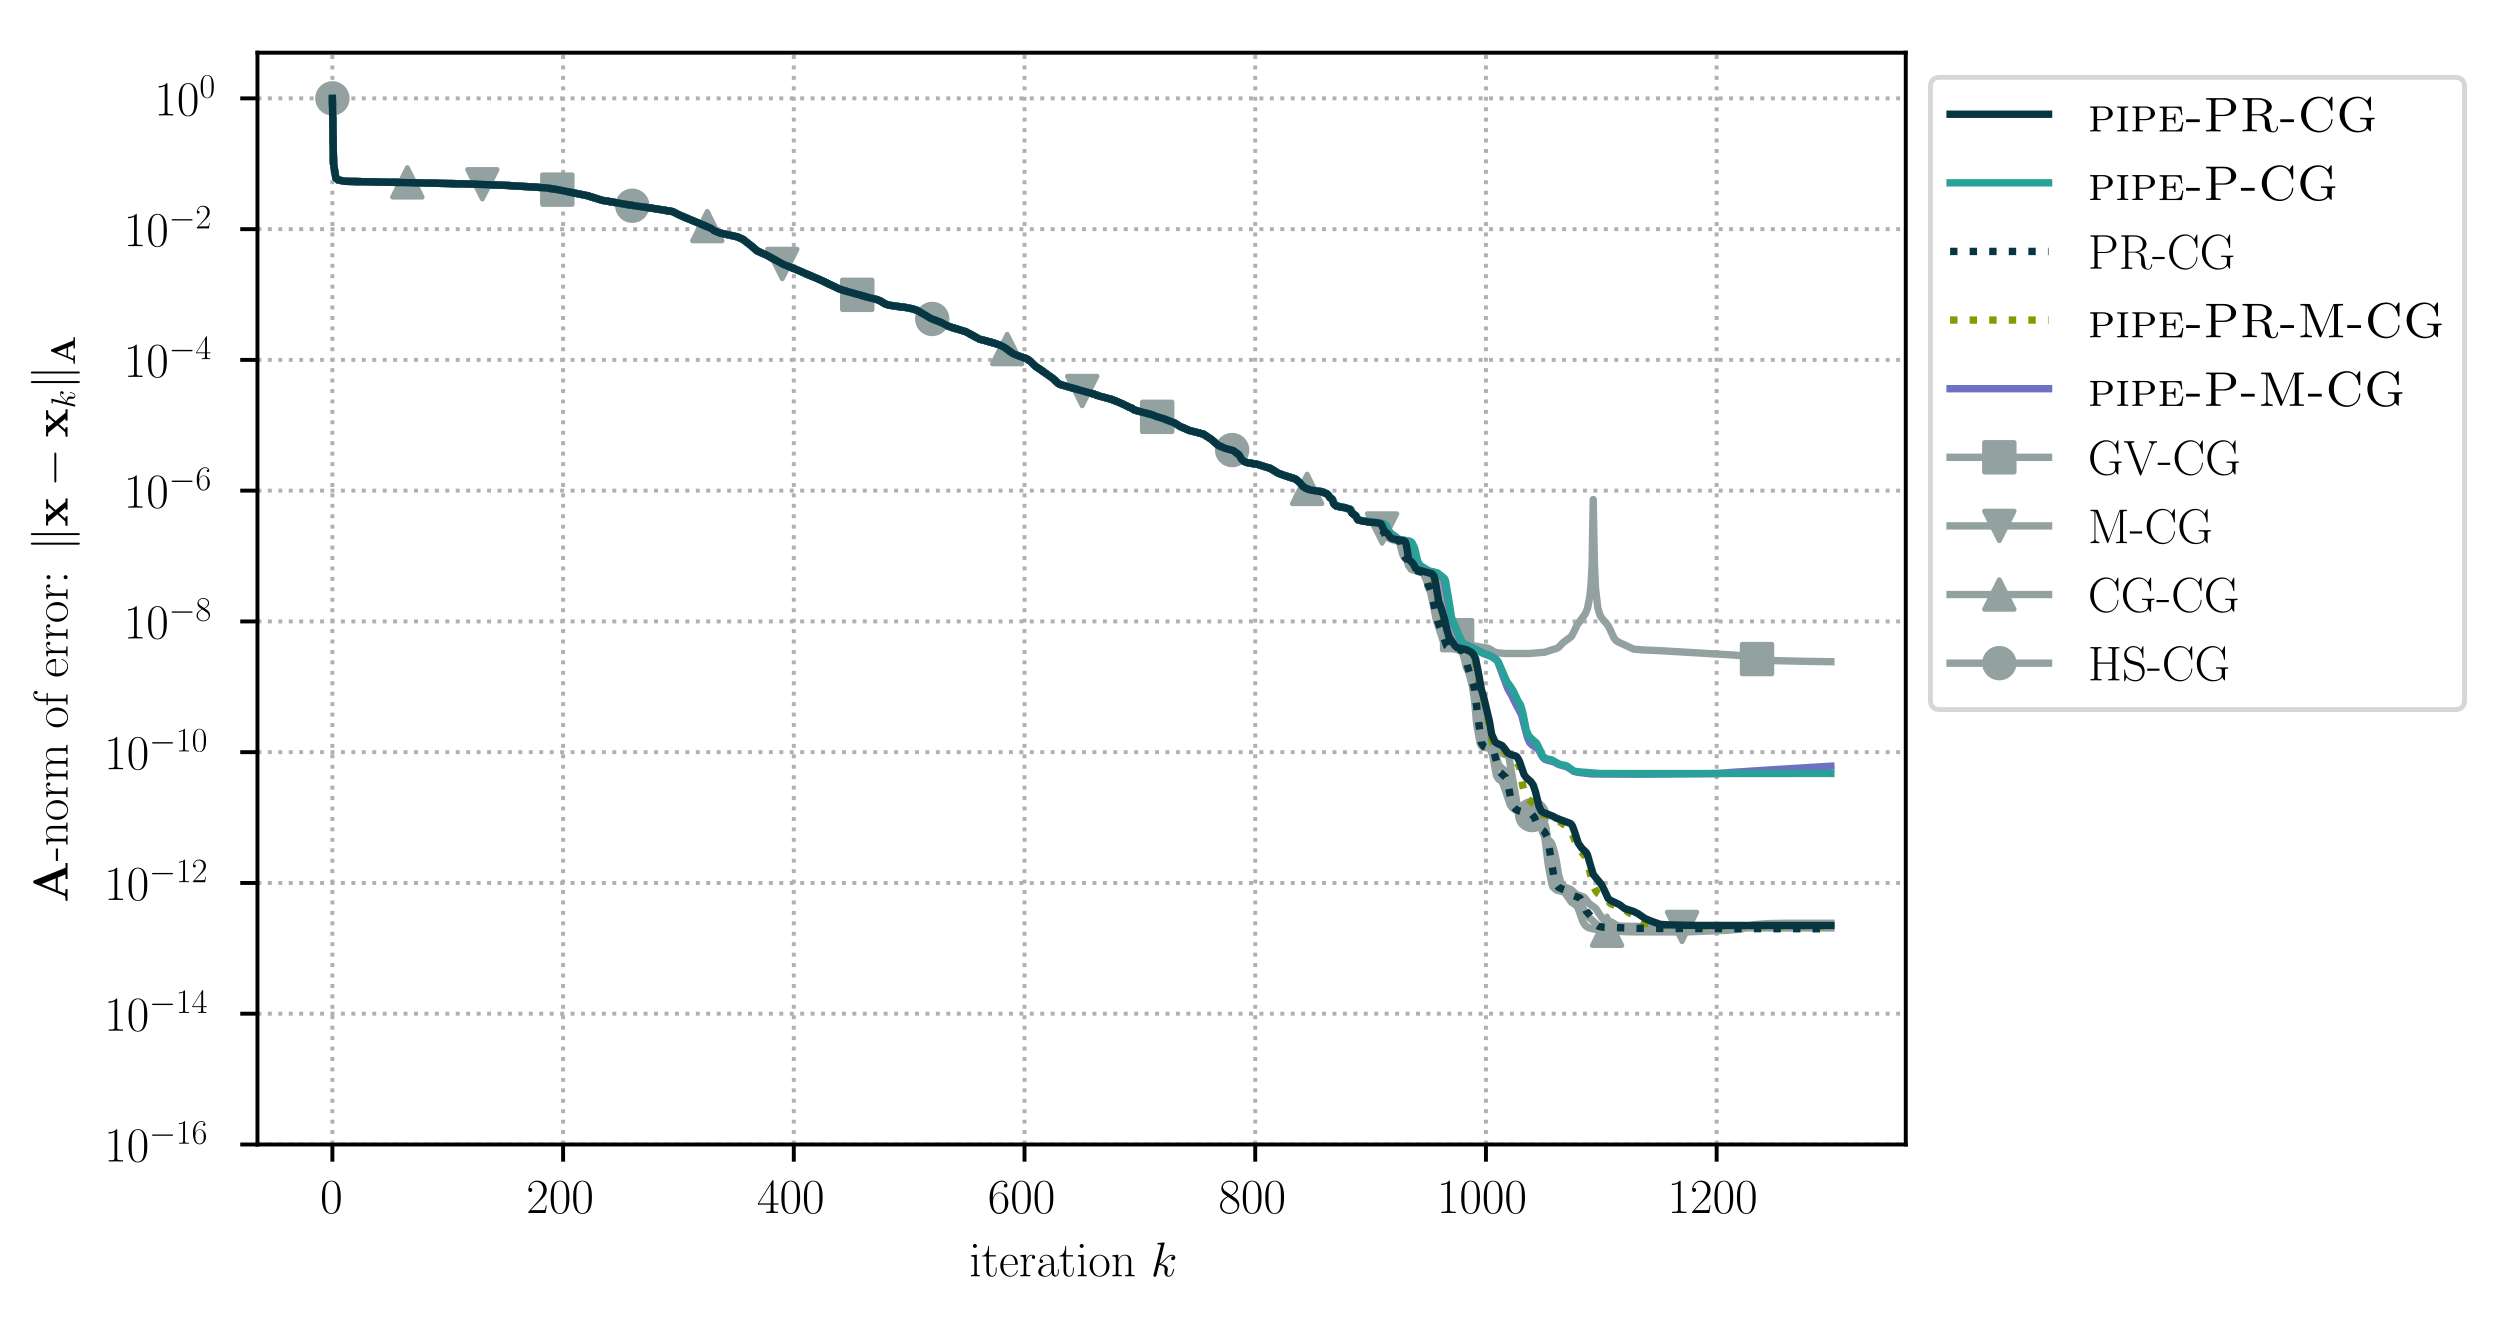 <?xml version="1.0" encoding="utf-8" standalone="no"?>
<!DOCTYPE svg PUBLIC "-//W3C//DTD SVG 1.1//EN"
  "http://www.w3.org/Graphics/SVG/1.1/DTD/svg11.dtd">
<!-- Created with matplotlib (https://matplotlib.org/) -->
<svg height="268.371pt" version="1.1" viewBox="0 0 507.791 268.371" width="507.791pt" xmlns="http://www.w3.org/2000/svg" xmlns:xlink="http://www.w3.org/1999/xlink">
 <defs>
  <style type="text/css">
*{stroke-linecap:butt;stroke-linejoin:round;}
  </style>
 </defs>
 <g id="figure_1">
  <g id="patch_1">
   <path d="M -0 268.371 
L 507.791 268.371 
L 507.791 0 
L -0 0 
z
" style="fill:#ffffff;"/>
  </g>
  <g id="axes_1">
   <g id="patch_2">
    <path d="M 52.294 232.46 
L 387.094 232.46 
L 387.094 10.7 
L 52.294 10.7 
z
" style="fill:#ffffff;"/>
   </g>
   <g id="matplotlib.axis_1">
    <g id="xtick_1">
     <g id="line2d_1">
      <path clip-path="url(#pe21050118f)" d="M 67.513 232.46 
L 67.513 10.7 
" style="fill:none;stroke:#b0b0b0;stroke-dasharray:0.8,1.32;stroke-dashoffset:0;stroke-width:0.8;"/>
     </g>
     <g id="line2d_2">
      <defs>
       <path d="M 0 0 
L 0 3.5 
" id="m8e34748ab2" style="stroke:#000000;stroke-width:0.8;"/>
      </defs>
      <g>
       <use style="stroke:#000000;stroke-width:0.8;" x="67.513" xlink:href="#m8e34748ab2" y="232.46"/>
      </g>
     </g>
     <g id="text_1">
      <!-- $0$ -->
      <defs>
       <path d="M 42 31.844 
C 42 37.969 41.906 48.422 37.703 56.453 
C 34 63.484 28.094 66 22.906 66 
C 18.094 66 12 63.781 8.203 56.562 
C 4.203 49.016 3.797 39.672 3.797 31.844 
C 3.797 26.109 3.906 17.375 7 9.734 
C 11.297 -0.609 19 -2 22.906 -2 
C 27.5 -2 34.5 -0.109 38.594 9.438 
C 41.594 16.375 42 24.5 42 31.844 
z
M 22.906 -0.406 
C 16.5 -0.406 12.703 5.125 11.297 12.75 
C 10.203 18.688 10.203 27.328 10.203 32.953 
C 10.203 40.688 10.203 47.109 11.5 53.234 
C 13.406 61.781 19 64.391 22.906 64.391 
C 27 64.391 32.297 61.672 34.203 53.438 
C 35.5 47.719 35.594 40.984 35.594 32.953 
C 35.594 26.422 35.594 18.375 34.406 12.453 
C 32.297 1.5 26.406 -0.406 22.906 -0.406 
z
" id="CMR17-48"/>
      </defs>
      <g transform="translate(65.022 246.378)scale(0.1 -0.1)">
       <use transform="scale(0.996)" xlink:href="#CMR17-48"/>
      </g>
     </g>
    </g>
    <g id="xtick_2">
     <g id="line2d_3">
      <path clip-path="url(#pe21050118f)" d="M 114.374 232.46 
L 114.374 10.7 
" style="fill:none;stroke:#b0b0b0;stroke-dasharray:0.8,1.32;stroke-dashoffset:0;stroke-width:0.8;"/>
     </g>
     <g id="line2d_4">
      <g>
       <use style="stroke:#000000;stroke-width:0.8;" x="114.374" xlink:href="#m8e34748ab2" y="232.46"/>
      </g>
     </g>
     <g id="text_2">
      <!-- $200$ -->
      <defs>
       <path d="M 41.703 15.469 
L 39.906 15.469 
C 38.906 8.391 38.094 7.188 37.703 6.594 
C 37.203 5.797 30 5.797 28.594 5.797 
L 9.406 5.797 
C 13 9.688 20 16.766 28.5 24.938 
C 34.594 30.719 41.703 37.5 41.703 47.391 
C 41.703 59.188 32.297 66 21.797 66 
C 10.797 66 4.094 56.297 4.094 47.297 
C 4.094 43.391 7 42.891 8.203 42.891 
C 9.203 42.891 12.203 43.484 12.203 46.984 
C 12.203 50.094 9.594 51 8.203 51 
C 7.594 51 7 50.891 6.594 50.688 
C 8.5 59.188 14.297 63.391 20.406 63.391 
C 29.094 63.391 34.797 56.5 34.797 47.391 
C 34.797 38.703 29.703 31.219 24 24.734 
L 4.094 2.297 
L 4.094 0 
L 39.297 0 
z
" id="CMR17-50"/>
      </defs>
      <g transform="translate(106.902 246.378)scale(0.1 -0.1)">
       <use transform="scale(0.996)" xlink:href="#CMR17-50"/>
       <use transform="translate(45.69 0)scale(0.996)" xlink:href="#CMR17-48"/>
       <use transform="translate(91.381 0)scale(0.996)" xlink:href="#CMR17-48"/>
      </g>
     </g>
    </g>
    <g id="xtick_3">
     <g id="line2d_5">
      <path clip-path="url(#pe21050118f)" d="M 161.235 232.46 
L 161.235 10.7 
" style="fill:none;stroke:#b0b0b0;stroke-dasharray:0.8,1.32;stroke-dashoffset:0;stroke-width:0.8;"/>
     </g>
     <g id="line2d_6">
      <g>
       <use style="stroke:#000000;stroke-width:0.8;" x="161.235" xlink:href="#m8e34748ab2" y="232.46"/>
      </g>
     </g>
     <g id="text_3">
      <!-- $400$ -->
      <defs>
       <path d="M 33.594 64.797 
C 33.594 66.891 33.5 67 31.703 67 
L 2 19.594 
L 2 17 
L 27.797 17 
L 27.797 7.188 
C 27.797 3.594 27.594 2.594 20.594 2.594 
L 18.703 2.594 
L 18.703 0 
C 21.906 0.188 27.297 0.188 30.703 0.188 
C 34.094 0.188 39.5 0.188 42.703 0 
L 42.703 2.594 
L 40.797 2.594 
C 33.797 2.594 33.594 3.594 33.594 7.188 
L 33.594 17 
L 43.797 17 
L 43.797 19.594 
L 33.594 19.594 
z
M 28.094 58.172 
L 28.094 19.594 
L 4 19.594 
z
" id="CMR17-52"/>
      </defs>
      <g transform="translate(153.763 246.378)scale(0.1 -0.1)">
       <use transform="scale(0.996)" xlink:href="#CMR17-52"/>
       <use transform="translate(45.69 0)scale(0.996)" xlink:href="#CMR17-48"/>
       <use transform="translate(91.381 0)scale(0.996)" xlink:href="#CMR17-48"/>
      </g>
     </g>
    </g>
    <g id="xtick_4">
     <g id="line2d_7">
      <path clip-path="url(#pe21050118f)" d="M 208.096 232.46 
L 208.096 10.7 
" style="fill:none;stroke:#b0b0b0;stroke-dasharray:0.8,1.32;stroke-dashoffset:0;stroke-width:0.8;"/>
     </g>
     <g id="line2d_8">
      <g>
       <use style="stroke:#000000;stroke-width:0.8;" x="208.096" xlink:href="#m8e34748ab2" y="232.46"/>
      </g>
     </g>
     <g id="text_4">
      <!-- $600$ -->
      <defs>
       <path d="M 10.594 34.344 
C 10.594 58 21.797 63.688 28.297 63.688 
C 30.406 63.688 35.5 63.266 37.5 59.094 
C 35.906 59.094 32.906 59.094 32.906 55.594 
C 32.906 52.891 35.094 52 36.5 52 
C 37.406 52 40.094 52.391 40.094 55.797 
C 40.094 62.297 35.094 66 28.203 66 
C 16.297 66 3.797 53.297 3.797 31.422 
C 3.797 4.016 15.094 -2 23.094 -2 
C 32.797 -2 42 6.734 42 20.234 
C 42 32.828 33.906 42 23.703 42 
C 17.594 42 13.094 37.969 10.594 30.922 
z
M 23.094 0.391 
C 10.797 0.391 10.797 18.938 10.797 22.656 
C 10.797 29.906 14.203 40.391 23.5 40.391 
C 25.203 40.391 30.094 40.391 33.406 33.438 
C 35.203 29.516 35.203 25.375 35.203 20.344 
C 35.203 14.906 35.203 10.875 33.094 6.844 
C 30.906 2.703 27.703 0.391 23.094 0.391 
z
" id="CMR17-54"/>
      </defs>
      <g transform="translate(200.624 246.378)scale(0.1 -0.1)">
       <use transform="scale(0.996)" xlink:href="#CMR17-54"/>
       <use transform="translate(45.69 0)scale(0.996)" xlink:href="#CMR17-48"/>
       <use transform="translate(91.381 0)scale(0.996)" xlink:href="#CMR17-48"/>
      </g>
     </g>
    </g>
    <g id="xtick_5">
     <g id="line2d_9">
      <path clip-path="url(#pe21050118f)" d="M 254.958 232.46 
L 254.958 10.7 
" style="fill:none;stroke:#b0b0b0;stroke-dasharray:0.8,1.32;stroke-dashoffset:0;stroke-width:0.8;"/>
     </g>
     <g id="line2d_10">
      <g>
       <use style="stroke:#000000;stroke-width:0.8;" x="254.958" xlink:href="#m8e34748ab2" y="232.46"/>
      </g>
     </g>
     <g id="text_5">
      <!-- $800$ -->
      <defs>
       <path d="M 27.203 35.766 
C 33.5 38.969 39.906 43.797 39.906 51.531 
C 39.906 60.688 31.094 66 23 66 
C 13.906 66 5.906 59.375 5.906 50.234 
C 5.906 47.719 6.5 43.391 10.406 39.578 
C 11.406 38.578 15.594 35.562 18.297 33.656 
C 13.797 31.344 3.297 25.812 3.297 14.766 
C 3.297 4.406 13.094 -2 22.797 -2 
C 33.5 -2 42.5 5.719 42.5 15.969 
C 42.5 25.109 36.406 29.328 32.406 32.047 
z
M 14.094 44.609 
C 13.297 45.109 9.297 48.219 9.297 52.938 
C 9.297 59.078 15.594 63.688 22.797 63.688 
C 30.703 63.688 36.5 58.062 36.5 51.531 
C 36.5 42.188 26.094 36.859 25.594 36.859 
C 25.5 36.859 25.406 36.859 24.594 37.469 
z
M 32.5 24 
C 34 22.906 38.797 19.578 38.797 13.453 
C 38.797 6.016 31.406 0.391 23 0.391 
C 13.906 0.391 7 6.922 7 14.859 
C 7 22.797 13.094 29.438 20 32.547 
z
" id="CMR17-56"/>
      </defs>
      <g transform="translate(247.486 246.378)scale(0.1 -0.1)">
       <use transform="scale(0.996)" xlink:href="#CMR17-56"/>
       <use transform="translate(45.69 0)scale(0.996)" xlink:href="#CMR17-48"/>
       <use transform="translate(91.381 0)scale(0.996)" xlink:href="#CMR17-48"/>
      </g>
     </g>
    </g>
    <g id="xtick_6">
     <g id="line2d_11">
      <path clip-path="url(#pe21050118f)" d="M 301.819 232.46 
L 301.819 10.7 
" style="fill:none;stroke:#b0b0b0;stroke-dasharray:0.8,1.32;stroke-dashoffset:0;stroke-width:0.8;"/>
     </g>
     <g id="line2d_12">
      <g>
       <use style="stroke:#000000;stroke-width:0.8;" x="301.819" xlink:href="#m8e34748ab2" y="232.46"/>
      </g>
     </g>
     <g id="text_6">
      <!-- $1000$ -->
      <defs>
       <path d="M 26.594 63.797 
C 26.594 65.891 26.5 66 25.094 66 
C 21.203 61.359 15.297 59.891 9.703 59.688 
C 9.406 59.688 8.906 59.688 8.797 59.5 
C 8.703 59.297 8.703 59.094 8.703 57 
C 11.797 57 17 57.594 21 59.984 
L 21 7.297 
C 21 3.797 20.797 2.594 12.203 2.594 
L 9.203 2.594 
L 9.203 0 
C 14 0.094 19 0.188 23.797 0.188 
C 28.594 0.188 33.594 0.094 38.406 0 
L 38.406 2.594 
L 35.406 2.594 
C 26.797 2.594 26.594 3.688 26.594 7.297 
z
" id="CMR17-49"/>
      </defs>
      <g transform="translate(291.856 246.378)scale(0.1 -0.1)">
       <use transform="scale(0.996)" xlink:href="#CMR17-49"/>
       <use transform="translate(45.69 0)scale(0.996)" xlink:href="#CMR17-48"/>
       <use transform="translate(91.381 0)scale(0.996)" xlink:href="#CMR17-48"/>
       <use transform="translate(137.071 0)scale(0.996)" xlink:href="#CMR17-48"/>
      </g>
     </g>
    </g>
    <g id="xtick_7">
     <g id="line2d_13">
      <path clip-path="url(#pe21050118f)" d="M 348.68 232.46 
L 348.68 10.7 
" style="fill:none;stroke:#b0b0b0;stroke-dasharray:0.8,1.32;stroke-dashoffset:0;stroke-width:0.8;"/>
     </g>
     <g id="line2d_14">
      <g>
       <use style="stroke:#000000;stroke-width:0.8;" x="348.68" xlink:href="#m8e34748ab2" y="232.46"/>
      </g>
     </g>
     <g id="text_7">
      <!-- $1200$ -->
      <g transform="translate(338.717 246.378)scale(0.1 -0.1)">
       <use transform="scale(0.996)" xlink:href="#CMR17-49"/>
       <use transform="translate(45.69 0)scale(0.996)" xlink:href="#CMR17-50"/>
       <use transform="translate(91.381 0)scale(0.996)" xlink:href="#CMR17-48"/>
       <use transform="translate(137.071 0)scale(0.996)" xlink:href="#CMR17-48"/>
      </g>
     </g>
    </g>
    <g id="text_8">
     <!-- iteration $k$ -->
     <defs>
      <path d="M 15.5 61.891 
C 15.5 64.094 13.703 66 11.406 66 
C 9.203 66 7.297 64.188 7.297 61.891 
C 7.297 59.688 9.094 57.797 11.406 57.797 
C 13.594 57.797 15.5 59.594 15.5 61.891 
z
M 3.797 42.891 
L 3.797 40.297 
C 9.406 40.297 10.203 39.688 10.203 34.859 
L 10.203 6.922 
C 10.203 3.094 9.797 2.594 3.406 2.594 
L 3.406 0 
C 5.797 0.188 10.094 0.188 12.594 0.188 
C 15 0.188 19.094 0.188 21.406 0 
L 21.406 2.594 
C 15.5 2.594 15.297 3.203 15.297 6.812 
L 15.297 44 
z
" id="CMR17-105"/>
      <path d="M 15.094 40.391 
L 29.094 40.391 
L 29.094 43 
L 15.094 43 
L 15.094 62 
L 13.297 62 
C 13.094 51.438 9.594 42.188 1.094 41.984 
L 1.094 40.391 
L 9.797 40.391 
L 9.797 12.156 
C 9.797 10.234 9.797 -1 21.406 -1 
C 27.297 -1 30.703 4.812 30.703 12.25 
L 30.703 17.984 
L 28.906 17.984 
L 28.906 12.344 
C 28.906 5.422 26.203 0.797 22 0.797 
C 19.094 0.797 15.094 2.797 15.094 11.953 
z
" id="CMR17-116"/>
      <path d="M 38.094 23.484 
C 38.5 23.891 38.5 24.094 38.5 25.094 
C 38.5 35.172 33.094 44 21.703 44 
C 11.094 44 2.703 33.984 2.703 21.781 
C 2.703 8.656 12.203 -1 22.797 -1 
C 34 -1 38.406 9.672 38.406 11.797 
C 38.406 12.5 37.797 12.5 37.594 12.5 
C 36.906 12.5 36.797 12.297 36.406 11.078 
C 34.203 4.219 28.703 0.797 23.5 0.797 
C 19.203 0.797 14.906 3.219 12.203 7.656 
C 9.094 12.797 9.094 18.75 9.094 23.484 
z
M 9.203 25 
C 9.906 39.234 17.594 42.391 21.594 42.391 
C 28.406 42.391 33 36.062 33.094 25 
z
" id="CMR17-101"/>
      <path d="M 15 23.703 
C 15 33.344 19.094 42.391 26.594 42.391 
C 27.297 42.391 28 42.297 28.703 41.984 
C 28.703 41.984 26.5 41.281 26.5 38.672 
C 26.5 36.266 28.406 35.266 29.906 35.266 
C 31.094 35.266 33.297 35.969 33.297 38.781 
C 33.297 41.984 30.094 44 26.703 44 
C 19.094 44 15.797 36.562 14.797 33.047 
L 14.703 33.047 
L 14.703 44 
L 3.094 42.891 
L 3.094 40.281 
C 9 40.281 9.906 39.688 9.906 34.859 
L 9.906 6.922 
C 9.906 3.094 9.5 2.594 3.094 2.594 
L 3.094 0 
C 5.5 0.188 10.094 0.188 12.703 0.188 
C 15.594 0.188 20.703 0.188 23.406 0 
L 23.406 2.594 
C 16.203 2.594 15 2.594 15 7.109 
z
" id="CMR17-114"/>
      <path d="M 36 25.875 
C 36 32 36 35.547 31.797 39.594 
C 28.094 42.984 23.797 44 20.406 44 
C 12.5 44 6.797 37.625 6.797 30.891 
C 6.797 27.188 9.797 27 10.406 27 
C 11.703 27 14 27.797 14 30.594 
C 14 33.094 12.094 34.188 10.406 34.188 
C 10 34.188 9.5 34.094 9.203 34 
C 11.297 40.531 16.703 42.391 20.203 42.391 
C 25.203 42.391 30.703 37.828 30.703 29.297 
L 30.703 25.5 
C 24.797 25.297 17.703 24.5 12.094 21.453 
C 5.797 17.922 4 12.844 4 9 
C 4 1.203 13 -1 18.297 -1 
C 23.797 -1 28.906 2.109 31.094 7.891 
C 31.297 3.422 34.094 -0.609 38.5 -0.609 
C 40.594 -0.609 45.906 0.797 45.906 8.797 
L 45.906 14.469 
L 44.094 14.469 
L 44.094 8.703 
C 44.094 2.516 41.406 1.703 40.094 1.703 
C 36 1.703 36 6.969 36 11.438 
z
M 30.703 13.859 
C 30.703 5.047 24.5 0.594 19 0.594 
C 14 0.594 10.094 4.344 10.094 9 
C 10.094 12.047 11.406 17.406 17.203 20.656 
C 22 23.391 27.5 23.797 30.703 24 
z
" id="CMR17-97"/>
      <path d="M 43.094 21.188 
C 43.094 34 33.797 44 22.906 44 
C 12 44 2.703 34 2.703 21.188 
C 2.703 8.594 12 -1 22.906 -1 
C 33.797 -1 43.094 8.594 43.094 21.188 
z
M 22.906 0.797 
C 18.203 0.797 14.203 3.594 11.906 7.5 
C 9.406 12 9.094 17.594 9.094 22 
C 9.094 26.188 9.297 31.391 11.906 35.891 
C 13.906 39.188 17.797 42.391 22.906 42.391 
C 27.406 42.391 31.203 39.891 33.594 36.391 
C 36.703 31.688 36.703 25.094 36.703 22 
C 36.703 18.094 36.5 12.094 33.797 7.297 
C 31 2.688 26.703 0.797 22.906 0.797 
z
" id="CMR17-111"/>
      <path d="M 41.5 30.531 
C 41.5 35.656 40.5 44 28.703 44 
C 20.797 44 16.703 37.875 15.203 33.844 
L 15.094 33.844 
L 15.094 44 
L 3.297 42.891 
L 3.297 40.281 
C 9.203 40.281 10.094 39.688 10.094 34.859 
L 10.094 6.922 
C 10.094 3.094 9.703 2.594 3.297 2.594 
L 3.297 0 
C 5.703 0.188 10.094 0.188 12.703 0.188 
C 15.297 0.188 19.797 0.188 22.203 0 
L 22.203 2.594 
C 15.797 2.594 15.406 3 15.406 6.922 
L 15.406 26.219 
C 15.406 35.453 21 42.391 28 42.391 
C 35.406 42.391 36.203 35.766 36.203 30.938 
L 36.203 6.922 
C 36.203 3.094 35.797 2.594 29.406 2.594 
L 29.406 0 
C 31.797 0.188 36.203 0.188 38.797 0.188 
C 41.406 0.188 45.906 0.188 48.297 0 
L 48.297 2.594 
C 41.906 2.594 41.5 3 41.5 6.922 
z
" id="CMR17-110"/>
      <path d="M 28.094 66.484 
C 28.203 66.891 28.406 67.484 28.406 67.984 
C 28.406 69 27.406 69 27.203 69 
C 27.094 69 23.5 68.688 21.703 68.484 
C 20 68.391 18.5 68.188 16.703 68.094 
C 14.297 67.891 13.594 67.797 13.594 65.984 
C 13.594 64.984 14.594 64.984 15.594 64.984 
C 20.703 64.984 20.703 64.109 20.703 63.125 
C 20.703 62.719 20.703 62.531 20.203 60.75 
L 5.906 3.906 
C 5.5 2.391 5.5 2.203 5.5 1.594 
C 5.5 -0.609 7.203 -1 8.203 -1 
C 11 -1 11.594 1.188 12.406 4.297 
L 17.094 23.062 
C 24.297 22.266 28.594 19.25 28.594 14.438 
C 28.594 13.828 28.594 13.438 28.297 11.922 
C 27.906 10.422 27.906 9.219 27.906 8.719 
C 27.906 2.891 31.703 -1 36.797 -1 
C 41.406 -1 43.797 3.203 44.594 4.609 
C 46.703 8.312 48 13.938 48 14.328 
C 48 14.828 47.594 15.234 47 15.234 
C 46.094 15.234 46 14.828 45.594 13.234 
C 44.203 8.016 42.094 1 37 1 
C 35 1 33.703 2 33.703 5.812 
C 33.703 7.719 34.094 9.922 34.5 11.422 
C 34.906 13.234 34.906 13.328 34.906 14.531 
C 34.906 20.453 29.594 23.766 20.406 24.969 
C 24 27.172 27.594 31.078 29 32.594 
C 34.703 38.984 38.594 41.984 43.203 41.984 
C 45.5 41.984 46.094 41.484 46.797 41 
C 43.094 40.594 41.703 37.984 41.703 35.984 
C 41.703 33.594 43.594 32.797 45 32.797 
C 47.703 32.797 50.094 35.094 50.094 38.297 
C 50.094 41.156 47.797 44 43.297 44 
C 37.797 44 33.297 40.297 26.203 32.297 
C 25.203 31.078 21.5 27.281 17.797 25.875 
z
" id="CMMI12-107"/>
     </defs>
     <g transform="translate(196.885 259.234)scale(0.1 -0.1)">
      <use transform="scale(0.996)" xlink:href="#CMR17-105"/>
      <use transform="translate(24.871 0)scale(0.996)" xlink:href="#CMR17-116"/>
      <use transform="translate(60.152 0)scale(0.996)" xlink:href="#CMR17-101"/>
      <use transform="translate(100.637 0)scale(0.996)" xlink:href="#CMR17-114"/>
      <use transform="translate(135.918 0)scale(0.996)" xlink:href="#CMR17-97"/>
      <use transform="translate(181.609 0)scale(0.996)" xlink:href="#CMR17-116"/>
      <use transform="translate(216.889 0)scale(0.996)" xlink:href="#CMR17-105"/>
      <use transform="translate(241.761 0)scale(0.996)" xlink:href="#CMR17-111"/>
      <use transform="translate(287.451 0)scale(0.996)" xlink:href="#CMR17-110"/>
      <use transform="translate(368.422 0)scale(0.996)" xlink:href="#CMMI12-107"/>
     </g>
    </g>
   </g>
   <g id="matplotlib.axis_2">
    <g id="ytick_1">
     <g id="line2d_15">
      <path clip-path="url(#pe21050118f)" d="M 52.294 232.46 
L 387.094 232.46 
" style="fill:none;stroke:#b0b0b0;stroke-dasharray:0.8,1.32;stroke-dashoffset:0;stroke-width:0.8;"/>
     </g>
     <g id="line2d_16">
      <defs>
       <path d="M 0 0 
L -3.5 0 
" id="m7ac99d2596" style="stroke:#000000;stroke-width:0.8;"/>
      </defs>
      <g>
       <use style="stroke:#000000;stroke-width:0.8;" x="52.294" xlink:href="#m7ac99d2596" y="232.46"/>
      </g>
     </g>
     <g id="text_9">
      <!-- $10^{-16}$ -->
      <defs>
       <path d="M 65.906 23 
C 67.594 23 69.406 23 69.406 25 
C 69.406 27 67.594 27 65.906 27 
L 11.797 27 
C 10.094 27 8.297 27 8.297 25 
C 8.297 23 10.094 23 11.797 23 
z
" id="CMSY10-0"/>
      </defs>
      <g transform="translate(21.163 235.919)scale(0.1 -0.1)">
       <use transform="scale(0.996)" xlink:href="#CMR17-49"/>
       <use transform="translate(45.69 0)scale(0.996)" xlink:href="#CMR17-48"/>
       <use transform="translate(91.381 36.154)scale(0.697)" xlink:href="#CMSY10-0"/>
       <use transform="translate(145.622 36.154)scale(0.697)" xlink:href="#CMR17-49"/>
       <use transform="translate(177.605 36.154)scale(0.697)" xlink:href="#CMR17-54"/>
      </g>
     </g>
    </g>
    <g id="ytick_2">
     <g id="line2d_17">
      <path clip-path="url(#pe21050118f)" d="M 52.294 205.9 
L 387.094 205.9 
" style="fill:none;stroke:#b0b0b0;stroke-dasharray:0.8,1.32;stroke-dashoffset:0;stroke-width:0.8;"/>
     </g>
     <g id="line2d_18">
      <g>
       <use style="stroke:#000000;stroke-width:0.8;" x="52.294" xlink:href="#m7ac99d2596" y="205.9"/>
      </g>
     </g>
     <g id="text_10">
      <!-- $10^{-14}$ -->
      <g transform="translate(21.163 209.36)scale(0.1 -0.1)">
       <use transform="scale(0.996)" xlink:href="#CMR17-49"/>
       <use transform="translate(45.69 0)scale(0.996)" xlink:href="#CMR17-48"/>
       <use transform="translate(91.381 36.154)scale(0.697)" xlink:href="#CMSY10-0"/>
       <use transform="translate(145.622 36.154)scale(0.697)" xlink:href="#CMR17-49"/>
       <use transform="translate(177.605 36.154)scale(0.697)" xlink:href="#CMR17-52"/>
      </g>
     </g>
    </g>
    <g id="ytick_3">
     <g id="line2d_19">
      <path clip-path="url(#pe21050118f)" d="M 52.294 179.341 
L 387.094 179.341 
" style="fill:none;stroke:#b0b0b0;stroke-dasharray:0.8,1.32;stroke-dashoffset:0;stroke-width:0.8;"/>
     </g>
     <g id="line2d_20">
      <g>
       <use style="stroke:#000000;stroke-width:0.8;" x="52.294" xlink:href="#m7ac99d2596" y="179.341"/>
      </g>
     </g>
     <g id="text_11">
      <!-- $10^{-12}$ -->
      <g transform="translate(21.163 182.8)scale(0.1 -0.1)">
       <use transform="scale(0.996)" xlink:href="#CMR17-49"/>
       <use transform="translate(45.69 0)scale(0.996)" xlink:href="#CMR17-48"/>
       <use transform="translate(91.381 36.154)scale(0.697)" xlink:href="#CMSY10-0"/>
       <use transform="translate(145.622 36.154)scale(0.697)" xlink:href="#CMR17-49"/>
       <use transform="translate(177.605 36.154)scale(0.697)" xlink:href="#CMR17-50"/>
      </g>
     </g>
    </g>
    <g id="ytick_4">
     <g id="line2d_21">
      <path clip-path="url(#pe21050118f)" d="M 52.294 152.781 
L 387.094 152.781 
" style="fill:none;stroke:#b0b0b0;stroke-dasharray:0.8,1.32;stroke-dashoffset:0;stroke-width:0.8;"/>
     </g>
     <g id="line2d_22">
      <g>
       <use style="stroke:#000000;stroke-width:0.8;" x="52.294" xlink:href="#m7ac99d2596" y="152.781"/>
      </g>
     </g>
     <g id="text_12">
      <!-- $10^{-10}$ -->
      <g transform="translate(21.163 156.24)scale(0.1 -0.1)">
       <use transform="scale(0.996)" xlink:href="#CMR17-49"/>
       <use transform="translate(45.69 0)scale(0.996)" xlink:href="#CMR17-48"/>
       <use transform="translate(91.381 36.154)scale(0.697)" xlink:href="#CMSY10-0"/>
       <use transform="translate(145.622 36.154)scale(0.697)" xlink:href="#CMR17-49"/>
       <use transform="translate(177.605 36.154)scale(0.697)" xlink:href="#CMR17-48"/>
      </g>
     </g>
    </g>
    <g id="ytick_5">
     <g id="line2d_23">
      <path clip-path="url(#pe21050118f)" d="M 52.294 126.221 
L 387.094 126.221 
" style="fill:none;stroke:#b0b0b0;stroke-dasharray:0.8,1.32;stroke-dashoffset:0;stroke-width:0.8;"/>
     </g>
     <g id="line2d_24">
      <g>
       <use style="stroke:#000000;stroke-width:0.8;" x="52.294" xlink:href="#m7ac99d2596" y="126.221"/>
      </g>
     </g>
     <g id="text_13">
      <!-- $10^{-8}$ -->
      <g transform="translate(25.134 129.68)scale(0.1 -0.1)">
       <use transform="scale(0.996)" xlink:href="#CMR17-49"/>
       <use transform="translate(45.69 0)scale(0.996)" xlink:href="#CMR17-48"/>
       <use transform="translate(91.381 36.154)scale(0.697)" xlink:href="#CMSY10-0"/>
       <use transform="translate(145.622 36.154)scale(0.697)" xlink:href="#CMR17-56"/>
      </g>
     </g>
    </g>
    <g id="ytick_6">
     <g id="line2d_25">
      <path clip-path="url(#pe21050118f)" d="M 52.294 99.661 
L 387.094 99.661 
" style="fill:none;stroke:#b0b0b0;stroke-dasharray:0.8,1.32;stroke-dashoffset:0;stroke-width:0.8;"/>
     </g>
     <g id="line2d_26">
      <g>
       <use style="stroke:#000000;stroke-width:0.8;" x="52.294" xlink:href="#m7ac99d2596" y="99.661"/>
      </g>
     </g>
     <g id="text_14">
      <!-- $10^{-6}$ -->
      <g transform="translate(25.134 103.121)scale(0.1 -0.1)">
       <use transform="scale(0.996)" xlink:href="#CMR17-49"/>
       <use transform="translate(45.69 0)scale(0.996)" xlink:href="#CMR17-48"/>
       <use transform="translate(91.381 36.154)scale(0.697)" xlink:href="#CMSY10-0"/>
       <use transform="translate(145.622 36.154)scale(0.697)" xlink:href="#CMR17-54"/>
      </g>
     </g>
    </g>
    <g id="ytick_7">
     <g id="line2d_27">
      <path clip-path="url(#pe21050118f)" d="M 52.294 73.102 
L 387.094 73.102 
" style="fill:none;stroke:#b0b0b0;stroke-dasharray:0.8,1.32;stroke-dashoffset:0;stroke-width:0.8;"/>
     </g>
     <g id="line2d_28">
      <g>
       <use style="stroke:#000000;stroke-width:0.8;" x="52.294" xlink:href="#m7ac99d2596" y="73.102"/>
      </g>
     </g>
     <g id="text_15">
      <!-- $10^{-4}$ -->
      <g transform="translate(25.134 76.561)scale(0.1 -0.1)">
       <use transform="scale(0.996)" xlink:href="#CMR17-49"/>
       <use transform="translate(45.69 0)scale(0.996)" xlink:href="#CMR17-48"/>
       <use transform="translate(91.381 36.154)scale(0.697)" xlink:href="#CMSY10-0"/>
       <use transform="translate(145.622 36.154)scale(0.697)" xlink:href="#CMR17-52"/>
      </g>
     </g>
    </g>
    <g id="ytick_8">
     <g id="line2d_29">
      <path clip-path="url(#pe21050118f)" d="M 52.294 46.542 
L 387.094 46.542 
" style="fill:none;stroke:#b0b0b0;stroke-dasharray:0.8,1.32;stroke-dashoffset:0;stroke-width:0.8;"/>
     </g>
     <g id="line2d_30">
      <g>
       <use style="stroke:#000000;stroke-width:0.8;" x="52.294" xlink:href="#m7ac99d2596" y="46.542"/>
      </g>
     </g>
     <g id="text_16">
      <!-- $10^{-2}$ -->
      <g transform="translate(25.134 50.001)scale(0.1 -0.1)">
       <use transform="scale(0.996)" xlink:href="#CMR17-49"/>
       <use transform="translate(45.69 0)scale(0.996)" xlink:href="#CMR17-48"/>
       <use transform="translate(91.381 36.154)scale(0.697)" xlink:href="#CMSY10-0"/>
       <use transform="translate(145.622 36.154)scale(0.697)" xlink:href="#CMR17-50"/>
      </g>
     </g>
    </g>
    <g id="ytick_9">
     <g id="line2d_31">
      <path clip-path="url(#pe21050118f)" d="M 52.294 19.982 
L 387.094 19.982 
" style="fill:none;stroke:#b0b0b0;stroke-dasharray:0.8,1.32;stroke-dashoffset:0;stroke-width:0.8;"/>
     </g>
     <g id="line2d_32">
      <g>
       <use style="stroke:#000000;stroke-width:0.8;" x="52.294" xlink:href="#m7ac99d2596" y="19.982"/>
      </g>
     </g>
     <g id="text_17">
      <!-- $10^{0}$ -->
      <g transform="translate(31.361 23.441)scale(0.1 -0.1)">
       <use transform="scale(0.996)" xlink:href="#CMR17-49"/>
       <use transform="translate(45.69 0)scale(0.996)" xlink:href="#CMR17-48"/>
       <use transform="translate(91.381 36.154)scale(0.697)" xlink:href="#CMR17-48"/>
      </g>
     </g>
    </g>
    <g id="text_18">
     <!-- $\mathbf{A}$-norm of error: $\| \mathbf{x}-\mathbf{x}_k \|_\mathbf{A}$ -->
     <defs>
      <path d="M 45.797 67.703 
C 45.094 69.5 44.906 70 42.5 70 
C 40 70 39.797 69.5 39.094 67.703 
L 14.297 6.703 
C 13.594 5.094 13.594 4.891 10.797 4.594 
C 8.297 4.297 7.906 4.297 5.703 4.297 
L 3.906 4.297 
L 3.906 0 
C 6.5 0.188 12.5 0.188 15.406 0.188 
C 18.094 0.188 25.406 0.188 27.703 0 
L 27.703 4.297 
C 25.5 4.297 21.703 4.297 18.906 5.406 
C 19.203 6.312 19.203 6.5 19.406 6.906 
L 24.703 20 
L 51.5 20 
L 57.797 4.297 
L 48.406 4.297 
L 48.406 0 
C 51.594 0.188 61.297 0.188 65.094 0.188 
C 68.297 0.188 78.5 0.188 81 0 
L 81 4.297 
L 71.5 4.297 
z
M 38.094 53.031 
L 49.703 24.297 
L 26.406 24.297 
z
" id="CMBX12-65"/>
      <path d="M 25.5 19.594 
L 25.5 24 
L 0.406 24 
L 0.406 19.594 
z
" id="CMR17-45"/>
      <path d="M 67.594 30.531 
C 67.594 35.562 66.703 44 54.797 44 
C 48 44 43.297 39.375 41.5 33.953 
L 41.406 33.953 
C 40.203 42.188 34.297 44 28.703 44 
C 20.797 44 16.703 37.875 15.203 33.844 
L 15.094 33.844 
L 15.094 44 
L 3.297 42.891 
L 3.297 40.281 
C 9.203 40.281 10.094 39.688 10.094 34.859 
L 10.094 6.922 
C 10.094 3.094 9.703 2.594 3.297 2.594 
L 3.297 0 
C 5.703 0.188 10.094 0.188 12.703 0.188 
C 15.297 0.188 19.797 0.188 22.203 0 
L 22.203 2.594 
C 15.797 2.594 15.406 3 15.406 6.922 
L 15.406 26.219 
C 15.406 35.453 21 42.391 28 42.391 
C 35.406 42.391 36.203 35.766 36.203 30.938 
L 36.203 6.922 
C 36.203 3.094 35.797 2.594 29.406 2.594 
L 29.406 0 
C 31.797 0.188 36.203 0.188 38.797 0.188 
C 41.406 0.188 45.906 0.188 48.297 0 
L 48.297 2.594 
C 41.906 2.594 41.5 3 41.5 6.922 
L 41.5 26.219 
C 41.5 35.453 47.094 42.391 54.094 42.391 
C 61.5 42.391 62.297 35.766 62.297 30.938 
L 62.297 6.922 
C 62.297 3.094 61.906 2.594 55.5 2.594 
L 55.5 0 
C 57.906 0.188 62.297 0.188 64.906 0.188 
C 67.5 0.188 72 0.188 74.406 0 
L 74.406 2.594 
C 68 2.594 67.594 3 67.594 6.922 
z
" id="CMR17-109"/>
      <path d="M 15.297 40.391 
L 26.703 40.391 
L 26.703 43 
L 15.094 43 
L 15.094 55.297 
C 15.094 63.688 19.297 68.391 23.594 68.391 
C 24.906 68.391 26.406 68.172 27.406 67.797 
C 26.594 67.594 24.5 66.891 24.5 64.391 
C 24.5 61.797 26.5 61 27.906 61 
C 29.297 61 31.297 61.797 31.297 64.391 
C 31.297 68.016 27.703 70 23.703 70 
C 18 70 10.203 65.797 10.203 55.094 
L 10.203 43 
L 2.203 43 
L 2.203 40.391 
L 10.203 40.391 
L 10.203 6.891 
C 10.203 3.094 9.797 2.594 3.406 2.594 
L 3.406 0 
C 5.797 0.188 10.406 0.188 13 0.188 
C 15.906 0.188 21 0.188 23.703 0 
L 23.703 2.594 
C 16.5 2.594 15.297 2.594 15.297 7.094 
z
" id="CMR17-102"/>
      <path d="M 16.594 38.891 
C 16.594 41.391 14.594 43 12.5 43 
C 10.5 43 8.406 41.391 8.406 38.891 
C 8.406 36.391 10.406 34.797 12.5 34.797 
C 14.5 34.797 16.594 36.391 16.594 38.891 
z
M 16.594 4.094 
C 16.594 6.594 14.594 8.188 12.5 8.188 
C 10.5 8.188 8.406 6.594 8.406 4.094 
C 8.406 1.594 10.406 0 12.5 0 
C 14.5 0 16.594 1.594 16.594 4.094 
z
" id="CMR17-58"/>
      <path d="M 17.203 71.594 
C 17.203 73.188 17.203 75 15.203 75 
C 13.203 75 13.203 72.797 13.203 71.297 
L 13.203 -21.312 
C 13.203 -22.906 13.203 -25 15.203 -25 
C 17.203 -25 17.203 -23.203 17.203 -21.609 
z
M 36.703 71.297 
C 36.703 72.891 36.703 75 34.703 75 
C 32.703 75 32.703 73.188 32.703 71.594 
L 32.703 -21.609 
C 32.703 -23.203 32.703 -25 34.703 -25 
C 36.703 -25 36.703 -22.812 36.703 -21.312 
z
" id="CMSY10-107"/>
      <path d="M 33.703 24.469 
L 45.297 37.609 
C 46.406 38.906 47.297 39.688 55.594 39.688 
L 55.594 44 
C 50 43.797 49.797 43.797 46.406 43.797 
C 43.5 43.797 39.203 43.797 36.406 44 
L 36.406 39.688 
C 38.297 39.688 40.406 39.203 40.406 38.5 
C 40.406 38.312 39.906 37.609 39.703 37.422 
L 31 27.719 
L 21.094 39.688 
L 25.297 39.688 
L 25.297 44 
C 23 43.797 16.203 43.797 13.5 43.797 
C 10.5 43.797 5.094 43.797 2.297 44 
L 2.297 39.688 
L 9.406 39.688 
L 25 20.906 
L 12 6.375 
C 10.797 4.984 10.094 4.297 1.797 4.297 
L 1.797 0 
C 7.797 0.188 8 0.188 11.094 0.188 
C 14 0.188 18.203 0.188 21 0 
L 21 4.297 
C 19.094 4.297 17 4.781 17 5.484 
C 17 5.578 17 5.672 17.703 6.469 
L 27.703 17.641 
L 38.797 4.297 
L 34.594 4.297 
L 34.594 0 
C 37 0.188 43.703 0.188 46.5 0.188 
C 49.5 0.188 54.797 0.188 57.594 0 
L 57.594 4.297 
L 50.594 4.297 
z
" id="CMBX12-120"/>
     </defs>
     <g transform="translate(15.225 183.363)rotate(-90)scale(0.1 -0.1)">
      <use transform="translate(0 14.944)scale(0.996)" xlink:href="#CMBX12-65"/>
      <use transform="translate(84.636 14.944)scale(0.996)" xlink:href="#CMR17-45"/>
      <use transform="translate(114.712 14.944)scale(0.996)" xlink:href="#CMR17-110"/>
      <use transform="translate(165.608 14.944)scale(0.996)" xlink:href="#CMR17-111"/>
      <use transform="translate(211.298 14.944)scale(0.996)" xlink:href="#CMR17-114"/>
      <use transform="translate(246.579 14.944)scale(0.996)" xlink:href="#CMR17-109"/>
      <use transform="translate(353.575 14.944)scale(0.996)" xlink:href="#CMR17-111"/>
      <use transform="translate(399.265 14.944)scale(0.996)" xlink:href="#CMR17-102"/>
      <use transform="translate(456.814 14.944)scale(0.996)" xlink:href="#CMR17-101"/>
      <use transform="translate(497.3 14.944)scale(0.996)" xlink:href="#CMR17-114"/>
      <use transform="translate(532.581 14.944)scale(0.996)" xlink:href="#CMR17-114"/>
      <use transform="translate(567.862 14.944)scale(0.996)" xlink:href="#CMR17-111"/>
      <use transform="translate(613.552 14.944)scale(0.996)" xlink:href="#CMR17-114"/>
      <use transform="translate(648.833 14.944)scale(0.996)" xlink:href="#CMR17-58"/>
      <use transform="translate(714.19 14.944)scale(0.996)" xlink:href="#CMSY10-107"/>
      <use transform="translate(764.003 14.944)scale(0.996)" xlink:href="#CMBX12-120"/>
      <use transform="translate(845.295 14.944)scale(0.996)" xlink:href="#CMSY10-0"/>
      <use transform="translate(944.922 14.944)scale(0.996)" xlink:href="#CMBX12-120"/>
      <use transform="translate(1004.075 0)scale(0.697)" xlink:href="#CMMI12-107"/>
      <use transform="translate(1042.429 14.944)scale(0.996)" xlink:href="#CMSY10-107"/>
      <use transform="translate(1092.242 0)scale(0.697)" xlink:href="#CMBX12-65"/>
     </g>
    </g>
   </g>
   <g id="line2d_33">
    <path clip-path="url(#pe21050118f)" d="M 67.513 19.982 
L 67.747 33.26 
L 68.216 36.155 
L 68.684 36.554 
L 70.09 36.827 
L 94.926 37.361 
L 102.893 37.658 
L 108.751 38.011 
L 111.094 38.18 
L 113.202 38.513 
L 119.294 39.742 
L 122.34 40.694 
L 126.558 41.415 
L 129.604 41.905 
L 132.415 42.29 
L 136.633 42.977 
L 137.804 43.58 
L 138.507 43.893 
L 144.365 46.353 
L 145.068 46.852 
L 146.239 47.339 
L 148.114 47.735 
L 149.754 48.109 
L 150.926 48.628 
L 152.8 50.095 
L 153.737 50.925 
L 154.675 51.374 
L 155.612 51.764 
L 159.126 53.711 
L 161.938 54.829 
L 163.812 55.657 
L 166.156 56.646 
L 166.858 56.957 
L 168.499 57.754 
L 170.373 58.637 
L 171.31 58.983 
L 176.699 60.503 
L 178.105 60.841 
L 178.808 61.13 
L 179.745 61.704 
L 180.448 61.964 
L 182.088 62.211 
L 183.963 62.452 
L 185.369 62.733 
L 186.306 63.052 
L 189.118 64.704 
L 191.226 65.527 
L 192.398 66.165 
L 193.335 66.513 
L 196.147 67.366 
L 198.958 68.9 
L 200.13 69.193 
L 202.004 69.723 
L 203.176 70.136 
L 204.113 70.623 
L 205.05 71.316 
L 205.753 71.834 
L 206.925 72.309 
L 207.862 72.633 
L 208.565 72.88 
L 209.268 73.377 
L 209.971 74.064 
L 210.439 74.496 
L 211.142 74.937 
L 211.845 75.435 
L 213.954 76.938 
L 214.891 77.839 
L 215.36 78.111 
L 220.515 79.581 
L 222.155 80.037 
L 223.326 80.465 
L 225.669 81.083 
L 227.075 81.634 
L 228.247 82.159 
L 229.418 82.73 
L 229.887 82.904 
L 230.355 83.245 
L 231.058 83.464 
L 234.104 84.266 
L 234.807 84.576 
L 235.51 84.781 
L 236.447 85.084 
L 238.556 85.91 
L 239.728 86.637 
L 241.602 87.441 
L 244.414 88.169 
L 246.054 89.243 
L 247.46 90.474 
L 248.866 91.071 
L 249.803 91.337 
L 250.506 91.513 
L 251.677 92.426 
L 252.146 93.226 
L 252.614 93.689 
L 253.317 93.968 
L 255.426 94.322 
L 257.066 94.85 
L 258.003 95.129 
L 259.644 96.117 
L 261.049 96.634 
L 261.752 96.851 
L 263.158 97.302 
L 264.095 98.118 
L 264.564 98.74 
L 265.033 99.067 
L 265.501 99.298 
L 266.204 99.538 
L 268.547 99.915 
L 269.484 100.28 
L 269.719 100.496 
L 270.187 101.143 
L 270.422 101.248 
L 270.656 101.538 
L 270.89 102.325 
L 271.359 102.755 
L 271.828 102.864 
L 272.296 103 
L 272.999 103.076 
L 273.468 103.278 
L 273.936 103.352 
L 274.171 103.485 
L 274.639 104.258 
L 275.342 104.773 
L 275.811 105.647 
L 279.794 106.254 
L 280.028 106.533 
L 280.263 107.286 
L 280.731 107.716 
L 280.965 107.828 
L 281.2 108.168 
L 281.434 108.833 
L 282.84 109.528 
L 283.543 109.709 
L 284.246 109.82 
L 284.48 110.322 
L 285.417 113.259 
L 285.886 113.793 
L 286.355 114.743 
L 286.589 115.414 
L 286.823 115.665 
L 289.166 116.24 
L 289.635 116.65 
L 290.572 119.853 
L 291.041 120.94 
L 291.978 125.646 
L 292.446 126.83 
L 292.681 127.871 
L 293.149 128.725 
L 293.618 130.429 
L 294.087 131.268 
L 294.321 131.504 
L 296.664 131.963 
L 297.133 132.163 
L 297.367 132.416 
L 297.601 133.039 
L 298.304 135.852 
L 299.007 137.8 
L 299.476 139.307 
L 300.179 144.883 
L 300.882 149.81 
L 301.35 151.432 
L 301.584 151.679 
L 302.522 151.872 
L 302.99 152.026 
L 303.225 152.196 
L 303.693 153.156 
L 304.396 155.343 
L 304.865 155.852 
L 305.802 156.688 
L 306.271 157.872 
L 306.739 161.243 
L 306.973 162.928 
L 307.442 163.93 
L 308.145 164.43 
L 310.488 165.13 
L 311.191 165.553 
L 312.363 166.299 
L 313.3 166.658 
L 313.768 167.31 
L 314.003 168.038 
L 315.174 175.96 
L 315.877 179.51 
L 316.346 180.402 
L 316.814 180.684 
L 318.22 181.056 
L 318.923 181.743 
L 319.392 182.097 
L 320.563 182.679 
L 321.032 183.317 
L 322.203 185.804 
L 323.609 187.109 
L 324.781 188.198 
L 326.655 188.257 
L 336.262 188.465 
L 371.876 188.49 
L 371.876 188.49 
" style="fill:none;stroke:#93a1a1;stroke-linecap:square;stroke-width:1.5;"/>
    <defs>
     <path d="M 0 3 
C 0.796 3 1.559 2.684 2.121 2.121 
C 2.684 1.559 3 0.796 3 0 
C 3 -0.796 2.684 -1.559 2.121 -2.121 
C 1.559 -2.684 0.796 -3 0 -3 
C -0.796 -3 -1.559 -2.684 -2.121 -2.121 
C -2.684 -1.559 -3 -0.796 -3 0 
C -3 0.796 -2.684 1.559 -2.121 2.121 
C -1.559 2.684 -0.796 3 0 3 
z
" id="m78fee9e31f" style="stroke:#93a1a1;"/>
    </defs>
    <g clip-path="url(#pe21050118f)">
     <use style="fill:#93a1a1;stroke:#93a1a1;" x="67.513" xlink:href="#m78fee9e31f" y="19.982"/>
     <use style="fill:#93a1a1;stroke:#93a1a1;" x="128.432" xlink:href="#m78fee9e31f" y="41.789"/>
     <use style="fill:#93a1a1;stroke:#93a1a1;" x="189.352" xlink:href="#m78fee9e31f" y="64.785"/>
     <use style="fill:#93a1a1;stroke:#93a1a1;" x="250.271" xlink:href="#m78fee9e31f" y="91.418"/>
     <use style="fill:#93a1a1;stroke:#93a1a1;" x="311.191" xlink:href="#m78fee9e31f" y="165.553"/>
    </g>
   </g>
   <g id="line2d_34">
    <path clip-path="url(#pe21050118f)" d="M 67.513 19.982 
L 67.747 33.26 
L 68.216 36.155 
L 68.684 36.554 
L 70.09 36.827 
L 94.926 37.361 
L 102.893 37.658 
L 108.751 38.011 
L 111.094 38.18 
L 113.202 38.513 
L 119.294 39.742 
L 122.34 40.694 
L 126.558 41.415 
L 129.604 41.905 
L 132.415 42.29 
L 136.633 42.977 
L 137.804 43.58 
L 138.507 43.893 
L 144.365 46.353 
L 145.068 46.852 
L 146.239 47.339 
L 148.114 47.735 
L 149.754 48.109 
L 150.926 48.628 
L 152.8 50.095 
L 153.737 50.925 
L 154.675 51.374 
L 155.612 51.764 
L 159.126 53.711 
L 161.938 54.829 
L 163.812 55.657 
L 166.156 56.646 
L 166.858 56.957 
L 168.499 57.754 
L 170.373 58.637 
L 171.31 58.983 
L 176.699 60.503 
L 178.105 60.841 
L 178.808 61.13 
L 179.745 61.704 
L 180.448 61.964 
L 182.088 62.211 
L 183.963 62.452 
L 185.369 62.733 
L 186.306 63.052 
L 189.118 64.704 
L 191.226 65.527 
L 192.398 66.165 
L 193.335 66.513 
L 196.147 67.366 
L 198.958 68.9 
L 200.13 69.193 
L 202.004 69.723 
L 203.176 70.136 
L 204.113 70.623 
L 205.05 71.316 
L 205.753 71.834 
L 206.925 72.309 
L 207.862 72.633 
L 208.565 72.88 
L 209.268 73.377 
L 209.971 74.064 
L 210.439 74.496 
L 211.142 74.937 
L 211.845 75.435 
L 213.954 76.938 
L 214.891 77.839 
L 215.36 78.111 
L 220.515 79.581 
L 222.155 80.037 
L 223.326 80.465 
L 225.669 81.083 
L 227.075 81.634 
L 228.247 82.159 
L 229.418 82.73 
L 229.887 82.904 
L 230.355 83.245 
L 231.058 83.464 
L 234.104 84.266 
L 234.807 84.576 
L 235.51 84.781 
L 236.447 85.084 
L 238.556 85.91 
L 239.728 86.637 
L 241.602 87.441 
L 244.414 88.169 
L 246.054 89.243 
L 247.46 90.474 
L 248.866 91.071 
L 249.803 91.337 
L 250.506 91.513 
L 251.677 92.426 
L 252.146 93.226 
L 252.614 93.689 
L 253.317 93.968 
L 255.426 94.322 
L 257.066 94.85 
L 258.003 95.129 
L 259.644 96.117 
L 261.049 96.634 
L 261.752 96.851 
L 263.158 97.302 
L 264.095 98.118 
L 264.564 98.74 
L 265.033 99.068 
L 265.501 99.301 
L 266.204 99.539 
L 268.547 99.915 
L 269.484 100.28 
L 269.719 100.496 
L 270.187 101.143 
L 270.422 101.248 
L 270.656 101.538 
L 270.89 102.325 
L 271.359 102.755 
L 271.828 102.864 
L 272.296 103 
L 272.999 103.076 
L 273.468 103.278 
L 273.936 103.352 
L 274.171 103.487 
L 274.639 104.256 
L 275.342 104.79 
L 275.576 105.378 
L 275.811 105.652 
L 279.56 106.177 
L 279.794 106.297 
L 280.263 107.484 
L 280.731 107.707 
L 280.965 108.456 
L 281.434 108.996 
L 281.903 109.228 
L 282.606 109.56 
L 284.011 109.924 
L 284.246 110.221 
L 284.48 110.956 
L 284.949 112.733 
L 285.417 113.413 
L 285.652 113.642 
L 285.886 114.077 
L 286.12 114.96 
L 286.355 115.186 
L 286.589 115.577 
L 287.057 115.75 
L 288.932 116.253 
L 289.166 116.547 
L 289.869 118.182 
L 290.103 119.38 
L 290.338 119.679 
L 290.572 120.227 
L 291.744 125.932 
L 293.149 130.207 
L 293.618 131.247 
L 294.087 131.49 
L 296.664 132.09 
L 297.133 132.867 
L 297.367 133.539 
L 297.836 135.573 
L 298.304 136.497 
L 299.007 139.115 
L 299.476 141.992 
L 299.944 147.225 
L 300.647 150.956 
L 300.882 151.473 
L 301.35 151.769 
L 302.522 151.991 
L 302.756 152.189 
L 303.225 153.568 
L 303.927 157.481 
L 304.396 158.267 
L 305.099 158.734 
L 305.568 159.955 
L 306.739 163.463 
L 307.208 164.108 
L 307.911 164.568 
L 308.848 164.868 
L 310.254 165.186 
L 311.66 166.492 
L 312.831 167.034 
L 313.065 167.365 
L 313.534 168.81 
L 313.768 170.041 
L 314.471 175.634 
L 315.174 179.365 
L 315.408 180.133 
L 316.111 180.77 
L 317.752 181.213 
L 318.22 181.855 
L 319.157 183.222 
L 319.86 183.663 
L 320.329 184.095 
L 320.563 184.523 
L 321.5 187.18 
L 321.969 187.934 
L 322.438 188.317 
L 322.906 188.511 
L 325.249 189.009 
L 330.17 189.241 
L 331.81 189.286 
L 342.822 189.28 
L 351.023 188.948 
L 353.835 188.669 
L 354.772 188.268 
L 355.475 187.955 
L 356.412 187.809 
L 358.989 187.596 
L 362.973 187.519 
L 371.876 187.515 
L 371.876 187.515 
" style="fill:none;stroke:#93a1a1;stroke-linecap:square;stroke-width:1.5;"/>
    <defs>
     <path d="M 0 -3 
L -3 3 
L 3 3 
z
" id="mebade3a3fd" style="stroke:#93a1a1;stroke-linejoin:miter;"/>
    </defs>
    <g clip-path="url(#pe21050118f)">
     <use style="fill:#93a1a1;stroke:#93a1a1;stroke-linejoin:miter;" x="82.743" xlink:href="#mebade3a3fd" y="37.044"/>
     <use style="fill:#93a1a1;stroke:#93a1a1;stroke-linejoin:miter;" x="143.662" xlink:href="#mebade3a3fd" y="45.928"/>
     <use style="fill:#93a1a1;stroke:#93a1a1;stroke-linejoin:miter;" x="204.582" xlink:href="#mebade3a3fd" y="70.903"/>
     <use style="fill:#93a1a1;stroke:#93a1a1;stroke-linejoin:miter;" x="265.501" xlink:href="#mebade3a3fd" y="99.301"/>
     <use style="fill:#93a1a1;stroke:#93a1a1;stroke-linejoin:miter;" x="326.421" xlink:href="#mebade3a3fd" y="189.05"/>
    </g>
   </g>
   <g id="line2d_35">
    <path clip-path="url(#pe21050118f)" d="M 67.513 19.982 
L 67.747 33.26 
L 68.216 36.155 
L 68.684 36.554 
L 70.09 36.827 
L 94.926 37.361 
L 102.893 37.658 
L 108.751 38.011 
L 111.094 38.18 
L 113.202 38.513 
L 119.294 39.742 
L 122.34 40.694 
L 126.558 41.415 
L 129.604 41.905 
L 132.415 42.29 
L 136.633 42.977 
L 137.804 43.58 
L 138.507 43.893 
L 144.365 46.353 
L 145.068 46.852 
L 146.239 47.339 
L 148.114 47.735 
L 149.754 48.109 
L 150.926 48.628 
L 152.8 50.095 
L 153.737 50.925 
L 154.675 51.374 
L 155.612 51.764 
L 159.126 53.711 
L 161.938 54.829 
L 163.812 55.657 
L 166.156 56.646 
L 166.858 56.957 
L 168.499 57.754 
L 170.373 58.637 
L 171.31 58.983 
L 176.699 60.503 
L 178.105 60.841 
L 178.808 61.13 
L 179.745 61.704 
L 180.448 61.964 
L 182.088 62.211 
L 183.963 62.452 
L 185.369 62.733 
L 186.306 63.052 
L 189.118 64.704 
L 191.226 65.527 
L 192.398 66.165 
L 193.335 66.513 
L 196.147 67.366 
L 198.958 68.9 
L 200.13 69.193 
L 202.004 69.723 
L 203.176 70.136 
L 204.113 70.623 
L 205.05 71.316 
L 205.753 71.834 
L 206.925 72.309 
L 207.862 72.633 
L 208.565 72.88 
L 209.268 73.377 
L 209.971 74.064 
L 210.439 74.496 
L 211.142 74.937 
L 211.845 75.435 
L 213.954 76.938 
L 214.891 77.839 
L 215.36 78.111 
L 220.515 79.581 
L 222.155 80.037 
L 223.326 80.465 
L 225.669 81.083 
L 227.075 81.634 
L 228.247 82.159 
L 229.418 82.73 
L 229.887 82.904 
L 230.355 83.245 
L 231.058 83.464 
L 234.104 84.266 
L 234.807 84.576 
L 235.51 84.781 
L 236.447 85.084 
L 238.556 85.91 
L 239.728 86.637 
L 241.602 87.441 
L 244.414 88.169 
L 246.054 89.243 
L 247.46 90.474 
L 248.866 91.071 
L 249.803 91.337 
L 250.506 91.513 
L 251.677 92.426 
L 252.146 93.226 
L 252.614 93.689 
L 253.317 93.968 
L 255.426 94.322 
L 257.066 94.85 
L 258.003 95.129 
L 259.644 96.117 
L 261.049 96.634 
L 261.752 96.85 
L 263.158 97.301 
L 263.861 97.911 
L 264.095 98.115 
L 264.564 98.731 
L 265.033 99.054 
L 266.907 99.631 
L 268.313 99.809 
L 269.719 100.488 
L 270.187 101.139 
L 270.422 101.248 
L 270.656 101.512 
L 270.89 102.258 
L 271.125 102.609 
L 271.593 102.778 
L 273.233 103.125 
L 273.702 103.301 
L 274.171 103.417 
L 274.874 104.452 
L 275.342 104.716 
L 275.811 105.563 
L 276.279 105.702 
L 277.451 105.911 
L 279.794 106.218 
L 280.263 106.604 
L 281.434 108.121 
L 281.668 108.225 
L 282.371 109.323 
L 284.949 110.04 
L 285.183 110.487 
L 285.652 112.466 
L 286.355 113.904 
L 286.589 114.007 
L 287.057 115.585 
L 288.229 115.956 
L 289.869 116.359 
L 290.338 117.3 
L 290.572 118.008 
L 291.041 119.976 
L 291.275 120.544 
L 291.744 122.166 
L 291.978 122.806 
L 292.446 125.137 
L 293.384 128.306 
L 294.555 131.291 
L 295.024 131.519 
L 297.836 132.281 
L 298.304 133.176 
L 298.773 134.758 
L 299.241 137.347 
L 299.71 138.588 
L 300.413 141.189 
L 301.819 149.754 
L 302.287 150.339 
L 303.459 151.06 
L 304.162 152.444 
L 304.63 152.876 
L 306.271 153.469 
L 306.505 153.92 
L 306.973 156.615 
L 308.145 163.312 
L 308.379 164.033 
L 309.082 164.678 
L 309.785 164.85 
L 311.66 165.268 
L 312.128 165.534 
L 312.363 165.822 
L 312.597 166.375 
L 313.3 169.005 
L 313.768 169.931 
L 314.237 170.444 
L 314.94 170.992 
L 315.174 171.3 
L 315.643 172.713 
L 316.111 174.829 
L 316.58 177.661 
L 317.049 179.283 
L 317.517 179.925 
L 317.986 180.254 
L 318.923 180.588 
L 319.157 180.719 
L 319.86 181.397 
L 320.329 181.715 
L 321.735 182.231 
L 322.203 182.79 
L 322.672 183.41 
L 323.141 183.797 
L 324.078 184.481 
L 324.781 185.535 
L 325.484 186.561 
L 325.952 186.869 
L 327.358 187.321 
L 328.53 188.019 
L 329.467 188.113 
L 335.793 188.243 
L 363.91 188.278 
L 371.876 188.217 
L 371.876 188.217 
" style="fill:none;stroke:#93a1a1;stroke-linecap:square;stroke-width:1.5;"/>
    <defs>
     <path d="M -0 3 
L 3 -3 
L -3 -3 
z
" id="mbaf0f9bfde" style="stroke:#93a1a1;stroke-linejoin:miter;"/>
    </defs>
    <g clip-path="url(#pe21050118f)">
     <use style="fill:#93a1a1;stroke:#93a1a1;stroke-linejoin:miter;" x="97.972" xlink:href="#mbaf0f9bfde" y="37.43"/>
     <use style="fill:#93a1a1;stroke:#93a1a1;stroke-linejoin:miter;" x="158.892" xlink:href="#mbaf0f9bfde" y="53.622"/>
     <use style="fill:#93a1a1;stroke:#93a1a1;stroke-linejoin:miter;" x="219.812" xlink:href="#mbaf0f9bfde" y="79.425"/>
     <use style="fill:#93a1a1;stroke:#93a1a1;stroke-linejoin:miter;" x="280.731" xlink:href="#mbaf0f9bfde" y="107.35"/>
     <use style="fill:#93a1a1;stroke:#93a1a1;stroke-linejoin:miter;" x="341.651" xlink:href="#mbaf0f9bfde" y="188.279"/>
    </g>
   </g>
   <g id="line2d_36">
    <path clip-path="url(#pe21050118f)" d="M 67.513 19.982 
L 67.747 33.26 
L 68.216 36.155 
L 68.684 36.554 
L 70.09 36.827 
L 94.926 37.361 
L 102.893 37.658 
L 108.751 38.011 
L 111.094 38.18 
L 113.202 38.513 
L 119.294 39.742 
L 122.34 40.694 
L 126.558 41.415 
L 129.604 41.905 
L 132.415 42.29 
L 136.633 42.977 
L 137.804 43.58 
L 138.507 43.893 
L 144.365 46.353 
L 145.068 46.852 
L 146.239 47.339 
L 148.114 47.735 
L 149.754 48.109 
L 150.926 48.628 
L 152.8 50.095 
L 153.737 50.925 
L 154.675 51.374 
L 155.612 51.764 
L 159.126 53.711 
L 161.938 54.829 
L 163.812 55.657 
L 166.156 56.646 
L 166.858 56.957 
L 168.499 57.754 
L 170.373 58.637 
L 171.31 58.983 
L 176.699 60.503 
L 178.105 60.841 
L 178.808 61.13 
L 179.745 61.704 
L 180.448 61.964 
L 182.088 62.211 
L 183.963 62.452 
L 185.369 62.733 
L 186.306 63.052 
L 189.118 64.704 
L 191.226 65.527 
L 192.398 66.165 
L 193.335 66.513 
L 196.147 67.366 
L 198.958 68.9 
L 200.13 69.193 
L 202.004 69.723 
L 203.176 70.136 
L 204.113 70.623 
L 205.05 71.316 
L 205.753 71.834 
L 206.925 72.309 
L 207.862 72.633 
L 208.565 72.88 
L 209.268 73.377 
L 209.971 74.064 
L 210.439 74.496 
L 211.142 74.937 
L 211.845 75.435 
L 213.954 76.938 
L 214.891 77.839 
L 215.36 78.111 
L 220.515 79.581 
L 222.155 80.038 
L 223.326 80.465 
L 225.669 81.083 
L 227.075 81.635 
L 228.247 82.159 
L 229.418 82.73 
L 229.887 82.904 
L 230.355 83.245 
L 231.058 83.464 
L 234.104 84.266 
L 234.807 84.576 
L 235.51 84.781 
L 236.447 85.084 
L 238.556 85.91 
L 239.728 86.637 
L 241.602 87.441 
L 244.414 88.169 
L 246.054 89.243 
L 247.46 90.474 
L 248.866 91.071 
L 249.803 91.337 
L 250.506 91.513 
L 251.677 92.426 
L 252.146 93.226 
L 252.614 93.69 
L 253.317 93.968 
L 255.426 94.322 
L 257.066 94.85 
L 258.003 95.13 
L 259.644 96.118 
L 261.049 96.635 
L 261.752 96.849 
L 263.393 97.451 
L 265.033 99.052 
L 266.907 99.634 
L 268.313 99.812 
L 269.719 100.496 
L 270.187 101.145 
L 270.422 101.253 
L 270.656 101.526 
L 270.89 102.297 
L 271.359 102.757 
L 272.062 102.95 
L 274.171 103.429 
L 274.874 104.463 
L 275.342 104.73 
L 275.811 105.579 
L 276.514 105.785 
L 277.451 105.916 
L 280.497 106.349 
L 280.731 106.505 
L 280.965 106.859 
L 281.2 107.676 
L 281.434 108.008 
L 281.668 108.107 
L 282.84 109.265 
L 283.309 109.496 
L 285.417 109.884 
L 285.652 110.284 
L 286.823 114.102 
L 287.76 115.104 
L 288.229 115.66 
L 288.698 115.9 
L 289.869 116.152 
L 291.275 116.586 
L 291.744 117.218 
L 291.978 117.902 
L 292.681 121.314 
L 292.915 122.993 
L 293.618 124.727 
L 293.852 125.119 
L 295.024 128.068 
L 295.492 128.594 
L 297.133 129.937 
L 297.836 130.364 
L 298.773 131.083 
L 299.944 131.283 
L 302.287 131.678 
L 302.99 132.055 
L 303.459 132.431 
L 304.162 132.594 
L 305.802 132.735 
L 310.722 132.731 
L 313.768 132.477 
L 315.408 131.934 
L 316.111 131.747 
L 316.58 131.468 
L 317.517 130.496 
L 319.157 129.301 
L 319.626 128.449 
L 320.329 126.945 
L 321.969 124.72 
L 322.438 123.615 
L 322.906 121.219 
L 323.141 118.968 
L 323.375 114.819 
L 323.609 101.469 
L 323.844 114.33 
L 324.078 119.498 
L 324.546 123.494 
L 325.015 125.035 
L 325.718 126.014 
L 326.421 126.772 
L 326.889 127.552 
L 327.827 129.591 
L 328.295 130.156 
L 328.764 130.424 
L 329.935 130.97 
L 331.81 131.852 
L 333.684 132.008 
L 337.199 132.164 
L 352.663 133.082 
L 355.006 133.37 
L 358.287 134.078 
L 360.161 134.174 
L 366.253 134.319 
L 371.876 134.403 
L 371.876 134.403 
" style="fill:none;stroke:#93a1a1;stroke-linecap:square;stroke-width:1.5;"/>
    <defs>
     <path d="M -3 3 
L 3 3 
L 3 -3 
L -3 -3 
z
" id="m7a9030e518" style="stroke:#93a1a1;stroke-linejoin:miter;"/>
    </defs>
    <g clip-path="url(#pe21050118f)">
     <use style="fill:#93a1a1;stroke:#93a1a1;stroke-linejoin:miter;" x="113.202" xlink:href="#m7a9030e518" y="38.513"/>
     <use style="fill:#93a1a1;stroke:#93a1a1;stroke-linejoin:miter;" x="174.122" xlink:href="#m7a9030e518" y="59.88"/>
     <use style="fill:#93a1a1;stroke:#93a1a1;stroke-linejoin:miter;" x="235.042" xlink:href="#m7a9030e518" y="84.671"/>
     <use style="fill:#93a1a1;stroke:#93a1a1;stroke-linejoin:miter;" x="295.961" xlink:href="#m7a9030e518" y="129.012"/>
     <use style="fill:#93a1a1;stroke:#93a1a1;stroke-linejoin:miter;" x="356.881" xlink:href="#m7a9030e518" y="133.867"/>
    </g>
   </g>
   <g id="line2d_37">
    <path clip-path="url(#pe21050118f)" d="M 67.513 19.982 
L 67.747 33.26 
L 68.216 36.155 
L 68.684 36.554 
L 70.09 36.827 
L 94.926 37.361 
L 102.893 37.658 
L 108.751 38.011 
L 111.094 38.18 
L 113.202 38.513 
L 119.294 39.742 
L 122.34 40.694 
L 126.558 41.415 
L 129.604 41.905 
L 132.415 42.29 
L 136.633 42.977 
L 137.804 43.58 
L 138.507 43.893 
L 144.365 46.353 
L 145.068 46.852 
L 146.239 47.339 
L 148.114 47.735 
L 149.754 48.109 
L 150.926 48.628 
L 152.8 50.095 
L 153.737 50.925 
L 154.675 51.374 
L 155.612 51.764 
L 159.126 53.711 
L 161.938 54.829 
L 163.812 55.657 
L 166.156 56.646 
L 166.858 56.957 
L 168.499 57.754 
L 170.373 58.637 
L 171.31 58.983 
L 176.699 60.503 
L 178.105 60.841 
L 178.808 61.13 
L 179.745 61.704 
L 180.448 61.964 
L 182.088 62.211 
L 183.963 62.452 
L 185.369 62.733 
L 186.306 63.052 
L 189.118 64.704 
L 191.226 65.527 
L 192.398 66.165 
L 193.335 66.513 
L 196.147 67.366 
L 198.958 68.9 
L 200.13 69.193 
L 202.004 69.723 
L 203.176 70.136 
L 204.113 70.623 
L 205.05 71.316 
L 205.753 71.834 
L 206.925 72.309 
L 207.862 72.633 
L 208.565 72.88 
L 209.268 73.377 
L 209.971 74.064 
L 210.439 74.496 
L 211.142 74.937 
L 211.845 75.435 
L 213.954 76.938 
L 214.891 77.839 
L 215.36 78.111 
L 220.515 79.581 
L 222.155 80.037 
L 223.326 80.465 
L 225.669 81.083 
L 227.075 81.634 
L 228.247 82.159 
L 229.418 82.73 
L 229.887 82.904 
L 230.355 83.245 
L 231.058 83.464 
L 234.104 84.266 
L 234.807 84.576 
L 235.51 84.781 
L 236.447 85.084 
L 238.556 85.91 
L 239.728 86.637 
L 241.602 87.441 
L 244.414 88.169 
L 246.054 89.243 
L 247.46 90.474 
L 248.866 91.071 
L 249.803 91.337 
L 250.506 91.513 
L 251.677 92.426 
L 252.146 93.226 
L 252.614 93.689 
L 253.317 93.968 
L 255.426 94.322 
L 257.066 94.85 
L 258.003 95.129 
L 259.644 96.117 
L 261.049 96.632 
L 261.752 96.837 
L 263.393 97.428 
L 264.798 98.912 
L 265.97 99.473 
L 266.907 99.628 
L 268.313 99.807 
L 269.484 100.267 
L 269.719 100.432 
L 270.187 101.108 
L 270.656 101.419 
L 271.125 102.565 
L 271.593 102.773 
L 273.233 103.12 
L 273.936 103.322 
L 274.171 103.379 
L 274.405 103.579 
L 274.639 104.152 
L 275.576 105.06 
L 275.811 105.488 
L 276.279 105.681 
L 277.92 105.934 
L 280.028 106.141 
L 281.434 106.635 
L 281.903 107.416 
L 282.371 108.273 
L 283.074 108.747 
L 284.246 109.593 
L 285.886 109.849 
L 286.355 109.965 
L 286.589 110.152 
L 287.057 111.055 
L 287.76 113.829 
L 288.229 114.706 
L 288.932 115.22 
L 289.869 115.881 
L 290.338 116.026 
L 291.509 116.271 
L 291.978 116.445 
L 293.149 117.363 
L 293.384 118.051 
L 294.79 125.738 
L 295.258 126.955 
L 295.727 127.774 
L 296.43 129.641 
L 296.898 130.351 
L 297.367 130.76 
L 299.71 131.838 
L 301.116 132.665 
L 303.225 133.446 
L 303.927 133.954 
L 304.162 134.267 
L 306.271 139.924 
L 307.208 141.575 
L 307.676 142.574 
L 309.082 145.241 
L 309.785 148.121 
L 310.254 149.811 
L 310.722 150.862 
L 311.191 151.342 
L 312.363 152.066 
L 312.831 152.874 
L 313.3 153.758 
L 313.768 154.221 
L 314.237 154.406 
L 315.643 154.767 
L 316.58 155.28 
L 317.283 155.478 
L 318.22 155.761 
L 318.923 156.151 
L 319.626 156.659 
L 320.329 156.846 
L 323.141 157.196 
L 332.981 157.26 
L 348.68 157.12 
L 351.726 156.883 
L 360.395 156.321 
L 371.876 155.624 
L 371.876 155.624 
" style="fill:none;stroke:#6c71c4;stroke-linecap:square;stroke-width:1.5;"/>
   </g>
   <g id="line2d_38">
    <path clip-path="url(#pe21050118f)" d="M 67.513 19.982 
L 67.747 33.26 
L 68.216 36.155 
L 68.684 36.554 
L 70.09 36.827 
L 94.926 37.361 
L 102.893 37.658 
L 108.751 38.011 
L 111.094 38.18 
L 113.202 38.513 
L 119.294 39.742 
L 122.34 40.694 
L 126.558 41.415 
L 129.604 41.905 
L 132.415 42.29 
L 136.633 42.977 
L 137.804 43.58 
L 138.507 43.893 
L 144.365 46.353 
L 145.068 46.852 
L 146.239 47.339 
L 148.114 47.735 
L 149.754 48.109 
L 150.926 48.628 
L 152.8 50.095 
L 153.737 50.925 
L 154.675 51.374 
L 155.612 51.764 
L 159.126 53.711 
L 161.938 54.829 
L 163.812 55.657 
L 166.156 56.646 
L 166.858 56.957 
L 168.499 57.754 
L 170.373 58.637 
L 171.31 58.983 
L 176.699 60.503 
L 178.105 60.841 
L 178.808 61.13 
L 179.745 61.704 
L 180.448 61.964 
L 182.088 62.211 
L 183.963 62.452 
L 185.369 62.733 
L 186.306 63.052 
L 189.118 64.704 
L 191.226 65.527 
L 192.398 66.165 
L 193.335 66.513 
L 196.147 67.366 
L 198.958 68.9 
L 200.13 69.193 
L 202.004 69.723 
L 203.176 70.136 
L 204.113 70.623 
L 205.05 71.316 
L 205.753 71.834 
L 206.925 72.309 
L 207.862 72.633 
L 208.565 72.88 
L 209.268 73.377 
L 209.971 74.064 
L 210.439 74.496 
L 211.142 74.937 
L 211.845 75.435 
L 213.954 76.938 
L 214.891 77.839 
L 215.36 78.111 
L 220.515 79.581 
L 222.155 80.037 
L 223.326 80.465 
L 225.669 81.083 
L 227.075 81.634 
L 228.247 82.159 
L 229.418 82.73 
L 229.887 82.904 
L 230.355 83.245 
L 231.058 83.464 
L 234.104 84.266 
L 234.807 84.576 
L 235.51 84.781 
L 236.447 85.084 
L 238.556 85.91 
L 239.728 86.637 
L 241.602 87.441 
L 244.414 88.169 
L 246.054 89.243 
L 247.46 90.474 
L 248.866 91.071 
L 249.803 91.337 
L 250.506 91.513 
L 251.677 92.426 
L 252.146 93.226 
L 252.614 93.689 
L 253.317 93.968 
L 255.426 94.322 
L 257.066 94.85 
L 258.003 95.129 
L 259.644 96.117 
L 261.049 96.633 
L 261.752 96.846 
L 263.393 97.443 
L 265.033 99.048 
L 266.673 99.595 
L 269.016 100.04 
L 269.484 100.279 
L 269.719 100.493 
L 270.187 101.141 
L 270.422 101.248 
L 270.656 101.525 
L 270.89 102.298 
L 271.359 102.75 
L 272.062 102.945 
L 274.171 103.423 
L 274.874 104.455 
L 275.342 104.723 
L 275.811 105.577 
L 276.514 105.783 
L 277.451 105.912 
L 280.028 106.341 
L 280.497 106.835 
L 280.731 107.404 
L 281.434 108.117 
L 281.668 108.237 
L 282.371 109.33 
L 285.183 110.008 
L 285.417 110.562 
L 286.12 113.565 
L 287.057 114.748 
L 287.526 115.585 
L 288.229 115.873 
L 289.166 116.066 
L 290.806 116.629 
L 291.275 117.692 
L 291.978 121.485 
L 292.446 123.071 
L 292.915 124.469 
L 293.852 128.256 
L 294.555 129.972 
L 295.727 131.428 
L 296.43 131.685 
L 297.601 131.878 
L 299.007 132.711 
L 299.241 133.048 
L 299.71 134.502 
L 300.647 139.382 
L 301.35 142.12 
L 302.053 144.975 
L 302.756 149.36 
L 303.225 151.052 
L 303.693 151.646 
L 304.162 151.82 
L 305.099 152.043 
L 305.802 152.787 
L 306.505 153.899 
L 306.973 154.251 
L 307.911 154.738 
L 308.379 155.31 
L 308.614 155.772 
L 308.848 156.8 
L 309.317 159.716 
L 309.785 161.515 
L 310.254 162.285 
L 310.957 162.754 
L 311.66 163.38 
L 312.597 164.91 
L 313.065 165.294 
L 313.768 165.494 
L 314.706 165.716 
L 315.877 166.219 
L 318.22 167.881 
L 318.923 168.399 
L 319.626 170.029 
L 320.329 171.958 
L 320.798 172.611 
L 321.969 173.871 
L 322.438 175.054 
L 323.609 179.8 
L 324.078 180.846 
L 324.546 181.445 
L 325.249 181.869 
L 326.187 182.55 
L 327.124 183.505 
L 327.592 183.737 
L 329.233 184.23 
L 330.638 185.222 
L 331.576 185.797 
L 332.044 186.196 
L 332.981 187.103 
L 333.684 187.43 
L 334.622 187.614 
L 337.902 187.968 
L 344.462 188.079 
L 371.876 188.1 
L 371.876 188.1 
" style="fill:none;stroke:#859900;stroke-dasharray:1.5,2.475;stroke-dashoffset:0;stroke-width:1.5;"/>
   </g>
   <g id="line2d_39">
    <path clip-path="url(#pe21050118f)" d="M 67.513 19.982 
L 67.747 33.26 
L 68.216 36.155 
L 68.684 36.554 
L 70.09 36.827 
L 94.926 37.361 
L 102.893 37.658 
L 108.751 38.011 
L 111.094 38.18 
L 113.202 38.513 
L 119.294 39.742 
L 122.34 40.694 
L 126.558 41.415 
L 129.604 41.905 
L 132.415 42.29 
L 136.633 42.977 
L 137.804 43.58 
L 138.507 43.893 
L 144.365 46.353 
L 145.068 46.852 
L 146.239 47.339 
L 148.114 47.735 
L 149.754 48.109 
L 150.926 48.628 
L 152.8 50.095 
L 153.737 50.925 
L 154.675 51.374 
L 155.612 51.764 
L 159.126 53.711 
L 161.938 54.829 
L 163.812 55.657 
L 166.156 56.646 
L 166.858 56.957 
L 168.499 57.754 
L 170.373 58.637 
L 171.31 58.983 
L 176.699 60.503 
L 178.105 60.841 
L 178.808 61.13 
L 179.745 61.704 
L 180.448 61.964 
L 182.088 62.211 
L 183.963 62.452 
L 185.369 62.733 
L 186.306 63.052 
L 189.118 64.704 
L 191.226 65.527 
L 192.398 66.165 
L 193.335 66.513 
L 196.147 67.366 
L 198.958 68.9 
L 200.13 69.193 
L 202.004 69.723 
L 203.176 70.136 
L 204.113 70.623 
L 205.05 71.316 
L 205.753 71.834 
L 206.925 72.309 
L 207.862 72.633 
L 208.565 72.88 
L 209.268 73.377 
L 209.971 74.064 
L 210.439 74.496 
L 211.142 74.937 
L 211.845 75.435 
L 213.954 76.938 
L 214.891 77.839 
L 215.36 78.111 
L 220.515 79.581 
L 222.155 80.037 
L 223.326 80.465 
L 225.669 81.083 
L 227.075 81.634 
L 228.247 82.159 
L 229.418 82.73 
L 229.887 82.904 
L 230.355 83.245 
L 231.058 83.464 
L 234.104 84.266 
L 234.807 84.576 
L 235.51 84.781 
L 236.447 85.084 
L 238.556 85.91 
L 239.728 86.637 
L 241.602 87.441 
L 244.414 88.169 
L 246.054 89.243 
L 247.46 90.474 
L 248.866 91.071 
L 249.803 91.337 
L 250.506 91.513 
L 251.677 92.426 
L 252.146 93.226 
L 252.614 93.689 
L 253.317 93.968 
L 255.426 94.322 
L 257.066 94.85 
L 258.003 95.129 
L 259.644 96.117 
L 261.049 96.634 
L 261.752 96.851 
L 263.158 97.302 
L 264.095 98.118 
L 264.564 98.74 
L 265.033 99.067 
L 265.501 99.296 
L 266.204 99.538 
L 268.547 99.915 
L 269.484 100.279 
L 269.719 100.496 
L 270.187 101.143 
L 270.422 101.248 
L 270.656 101.538 
L 270.89 102.325 
L 271.359 102.755 
L 271.828 102.864 
L 272.296 103 
L 272.999 103.075 
L 273.702 103.306 
L 274.171 103.471 
L 274.639 104.256 
L 275.342 104.751 
L 275.811 105.649 
L 279.794 106.276 
L 280.028 106.635 
L 280.263 107.48 
L 280.731 107.732 
L 281.2 108.283 
L 281.434 108.96 
L 281.903 109.214 
L 283.309 109.689 
L 284.246 109.826 
L 284.48 110.106 
L 285.183 112.914 
L 285.417 113.264 
L 285.886 113.658 
L 286.12 114.672 
L 286.355 114.908 
L 286.823 115.683 
L 287.76 115.906 
L 288.229 116.104 
L 289.166 116.311 
L 289.869 117.908 
L 290.103 118.887 
L 290.338 119.253 
L 290.806 120.641 
L 291.275 122.898 
L 291.978 126.089 
L 293.852 131.179 
L 294.321 131.502 
L 295.727 131.789 
L 297.133 132.194 
L 297.367 132.431 
L 297.601 133.196 
L 298.07 135.288 
L 299.476 139.874 
L 300.882 150.858 
L 301.35 151.604 
L 301.819 151.8 
L 302.756 151.973 
L 303.225 152.386 
L 303.459 152.823 
L 304.396 156.198 
L 304.63 156.828 
L 305.333 157.454 
L 305.802 157.875 
L 306.271 159.049 
L 306.973 162.839 
L 307.442 163.883 
L 307.911 164.415 
L 308.379 164.656 
L 311.191 165.436 
L 311.66 166.026 
L 312.597 168.227 
L 313.534 168.813 
L 313.768 169.043 
L 314.237 169.961 
L 314.471 170.952 
L 315.643 178.254 
L 316.111 179.628 
L 316.58 180.244 
L 317.283 180.561 
L 317.986 180.8 
L 318.689 181.327 
L 319.392 181.828 
L 320.798 182.348 
L 321.032 182.579 
L 321.735 183.989 
L 322.203 185.074 
L 323.609 186.653 
L 324.312 187.83 
L 324.781 188.169 
L 325.484 188.319 
L 332.513 188.556 
L 343.291 188.603 
L 371.876 188.649 
L 371.876 188.649 
" style="fill:none;stroke:#073642;stroke-dasharray:1.5,2.475;stroke-dashoffset:0;stroke-width:1.5;"/>
   </g>
   <g id="line2d_40">
    <path clip-path="url(#pe21050118f)" d="M 67.513 19.982 
L 67.747 33.26 
L 68.216 36.155 
L 68.684 36.554 
L 70.09 36.827 
L 94.926 37.361 
L 102.893 37.658 
L 108.751 38.011 
L 111.094 38.18 
L 113.202 38.513 
L 119.294 39.742 
L 122.34 40.694 
L 126.558 41.415 
L 129.604 41.905 
L 132.415 42.29 
L 136.633 42.977 
L 137.804 43.58 
L 138.507 43.893 
L 144.365 46.353 
L 145.068 46.852 
L 146.239 47.339 
L 148.114 47.735 
L 149.754 48.109 
L 150.926 48.628 
L 152.8 50.095 
L 153.737 50.925 
L 154.675 51.374 
L 155.612 51.764 
L 159.126 53.711 
L 161.938 54.829 
L 163.812 55.657 
L 166.156 56.646 
L 166.858 56.957 
L 168.499 57.754 
L 170.373 58.637 
L 171.31 58.983 
L 176.699 60.503 
L 178.105 60.841 
L 178.808 61.13 
L 179.745 61.704 
L 180.448 61.964 
L 182.088 62.211 
L 183.963 62.452 
L 185.369 62.733 
L 186.306 63.052 
L 189.118 64.704 
L 191.226 65.527 
L 192.398 66.165 
L 193.335 66.513 
L 196.147 67.366 
L 198.958 68.9 
L 200.13 69.193 
L 202.004 69.723 
L 203.176 70.136 
L 204.113 70.623 
L 205.05 71.316 
L 205.753 71.834 
L 206.925 72.309 
L 207.862 72.633 
L 208.565 72.88 
L 209.268 73.377 
L 209.971 74.064 
L 210.439 74.496 
L 211.142 74.937 
L 211.845 75.435 
L 213.954 76.938 
L 214.891 77.839 
L 215.36 78.111 
L 220.515 79.581 
L 222.155 80.037 
L 223.326 80.465 
L 225.669 81.083 
L 227.075 81.634 
L 228.247 82.159 
L 229.418 82.73 
L 229.887 82.904 
L 230.355 83.245 
L 231.058 83.464 
L 234.104 84.266 
L 234.807 84.576 
L 235.51 84.781 
L 236.447 85.084 
L 238.556 85.91 
L 239.728 86.637 
L 241.602 87.441 
L 244.414 88.169 
L 246.054 89.243 
L 247.46 90.474 
L 248.866 91.071 
L 249.803 91.337 
L 250.506 91.513 
L 251.677 92.426 
L 252.146 93.226 
L 252.614 93.689 
L 253.317 93.968 
L 255.426 94.321 
L 257.301 94.902 
L 258.003 95.114 
L 259.409 96.049 
L 260.581 96.478 
L 262.221 96.955 
L 262.924 97.145 
L 263.627 97.692 
L 264.095 98.106 
L 264.798 98.905 
L 265.97 99.471 
L 267.141 99.648 
L 268.547 99.868 
L 269.719 100.423 
L 270.422 101.233 
L 270.656 101.404 
L 271.125 102.511 
L 271.359 102.732 
L 273.233 103.101 
L 273.702 103.289 
L 274.405 103.48 
L 274.639 104.121 
L 275.576 105.032 
L 275.811 105.468 
L 276.279 105.689 
L 278.388 105.963 
L 280.965 106.314 
L 281.434 106.579 
L 281.668 106.928 
L 282.137 107.976 
L 282.84 108.601 
L 283.309 108.917 
L 284.011 109.516 
L 284.949 109.689 
L 286.355 109.947 
L 286.589 110.042 
L 286.823 110.265 
L 287.292 111.206 
L 287.995 114.058 
L 288.463 114.868 
L 290.338 115.999 
L 291.978 116.369 
L 293.384 117.477 
L 293.618 117.966 
L 294.555 123.561 
L 294.79 125.292 
L 295.727 127.606 
L 295.961 128.068 
L 296.195 128.816 
L 296.664 129.738 
L 297.133 130.634 
L 297.601 131.048 
L 298.538 131.365 
L 300.882 132.474 
L 301.819 132.882 
L 302.756 133.212 
L 304.162 134.238 
L 304.396 134.567 
L 306.036 138.393 
L 306.739 139.359 
L 307.442 140.465 
L 308.379 142.47 
L 308.848 143.186 
L 309.317 144.762 
L 310.019 148.338 
L 310.488 149.371 
L 310.957 149.933 
L 312.128 150.961 
L 312.831 152.416 
L 313.3 153.526 
L 313.768 153.951 
L 314.237 154.137 
L 315.174 154.344 
L 316.111 154.876 
L 316.814 155.23 
L 318.22 155.543 
L 319.626 156.607 
L 320.563 156.759 
L 325.015 157.114 
L 343.76 157.125 
L 371.876 157.097 
L 371.876 157.097 
" style="fill:none;stroke:#2aa198;stroke-linecap:square;stroke-width:1.5;"/>
   </g>
   <g id="line2d_41">
    <path clip-path="url(#pe21050118f)" d="M 67.513 19.982 
L 67.747 33.26 
L 68.216 36.155 
L 68.684 36.554 
L 70.09 36.827 
L 94.926 37.361 
L 102.893 37.658 
L 108.751 38.011 
L 111.094 38.18 
L 113.202 38.513 
L 119.294 39.742 
L 122.34 40.694 
L 126.558 41.415 
L 129.604 41.905 
L 132.415 42.29 
L 136.633 42.977 
L 137.804 43.58 
L 138.507 43.893 
L 144.365 46.353 
L 145.068 46.852 
L 146.239 47.339 
L 148.114 47.735 
L 149.754 48.109 
L 150.926 48.628 
L 152.8 50.095 
L 153.737 50.925 
L 154.675 51.374 
L 155.612 51.764 
L 159.126 53.711 
L 161.938 54.829 
L 163.812 55.657 
L 166.156 56.646 
L 166.858 56.957 
L 168.499 57.754 
L 170.373 58.637 
L 171.31 58.983 
L 176.699 60.503 
L 178.105 60.841 
L 178.808 61.13 
L 179.745 61.704 
L 180.448 61.964 
L 182.088 62.211 
L 183.963 62.452 
L 185.369 62.733 
L 186.306 63.052 
L 189.118 64.704 
L 191.226 65.527 
L 192.398 66.165 
L 193.335 66.513 
L 196.147 67.366 
L 198.958 68.9 
L 200.13 69.193 
L 202.004 69.723 
L 203.176 70.136 
L 204.113 70.623 
L 205.05 71.316 
L 205.753 71.834 
L 206.925 72.309 
L 207.862 72.633 
L 208.565 72.88 
L 209.268 73.377 
L 209.971 74.064 
L 210.439 74.496 
L 211.142 74.937 
L 211.845 75.435 
L 213.954 76.938 
L 214.891 77.839 
L 215.36 78.111 
L 220.515 79.581 
L 222.155 80.037 
L 223.326 80.465 
L 225.669 81.083 
L 227.075 81.634 
L 228.247 82.159 
L 229.418 82.73 
L 229.887 82.904 
L 230.355 83.245 
L 231.058 83.464 
L 234.104 84.266 
L 234.807 84.576 
L 235.51 84.781 
L 236.447 85.084 
L 238.556 85.91 
L 239.728 86.637 
L 241.602 87.441 
L 244.414 88.169 
L 246.054 89.243 
L 247.46 90.474 
L 248.866 91.071 
L 249.803 91.337 
L 250.506 91.513 
L 251.677 92.426 
L 252.146 93.226 
L 252.614 93.689 
L 253.317 93.968 
L 255.426 94.322 
L 257.066 94.85 
L 258.003 95.129 
L 259.644 96.117 
L 261.049 96.634 
L 261.752 96.851 
L 263.158 97.302 
L 264.095 98.117 
L 264.564 98.74 
L 265.033 99.066 
L 265.501 99.291 
L 266.204 99.537 
L 268.547 99.915 
L 269.484 100.279 
L 269.719 100.495 
L 270.187 101.142 
L 270.422 101.248 
L 270.656 101.536 
L 270.89 102.32 
L 271.359 102.754 
L 271.828 102.851 
L 272.296 102.999 
L 273.233 103.134 
L 273.702 103.302 
L 274.171 103.436 
L 274.639 104.222 
L 275.108 104.566 
L 275.342 104.728 
L 275.811 105.59 
L 276.748 105.844 
L 278.154 106.039 
L 280.028 106.233 
L 280.497 106.393 
L 281.2 107.866 
L 281.903 108.452 
L 282.371 109.141 
L 282.84 109.431 
L 285.183 109.856 
L 285.417 110.012 
L 285.652 110.677 
L 286.12 113.557 
L 287.057 114.531 
L 287.526 115.452 
L 288.229 115.833 
L 290.806 116.51 
L 291.275 117.025 
L 291.509 117.954 
L 292.212 122.101 
L 292.681 123.392 
L 293.384 125.694 
L 293.852 127.815 
L 294.321 129.382 
L 295.492 131.128 
L 295.961 131.549 
L 296.664 131.702 
L 297.836 131.939 
L 298.773 132.418 
L 299.241 132.871 
L 299.71 133.76 
L 300.413 137.298 
L 300.882 139.99 
L 301.35 141.562 
L 302.522 146.465 
L 302.99 149.186 
L 303.693 150.723 
L 304.162 151.034 
L 305.099 151.432 
L 305.568 151.993 
L 306.271 152.963 
L 306.739 153.233 
L 307.911 153.575 
L 308.145 153.768 
L 308.614 154.595 
L 309.551 157.306 
L 310.019 157.964 
L 310.488 158.358 
L 310.957 158.779 
L 311.425 159.464 
L 311.894 160.887 
L 312.597 163.772 
L 313.065 164.764 
L 313.534 165.047 
L 315.408 165.786 
L 316.111 166.178 
L 318.22 166.978 
L 318.923 167.231 
L 319.157 167.423 
L 319.392 167.782 
L 319.86 169.05 
L 320.563 171.255 
L 321.266 172.255 
L 322.203 173.176 
L 322.438 173.624 
L 323.141 176.05 
L 323.609 177.597 
L 324.312 178.482 
L 325.249 179.602 
L 325.718 180.494 
L 326.655 182.515 
L 327.124 182.873 
L 328.998 183.781 
L 329.935 184.506 
L 330.873 184.821 
L 331.81 185.127 
L 332.747 185.607 
L 334.153 186.578 
L 335.325 187.07 
L 337.199 187.746 
L 338.605 187.845 
L 344.462 187.967 
L 357.818 187.979 
L 371.876 187.979 
L 371.876 187.979 
" style="fill:none;stroke:#073642;stroke-linecap:square;stroke-width:1.5;"/>
   </g>
   <g id="patch_3">
    <path d="M 52.294 232.46 
L 52.294 10.7 
" style="fill:none;stroke:#000000;stroke-linecap:square;stroke-linejoin:miter;stroke-width:0.8;"/>
   </g>
   <g id="patch_4">
    <path d="M 387.094 232.46 
L 387.094 10.7 
" style="fill:none;stroke:#000000;stroke-linecap:square;stroke-linejoin:miter;stroke-width:0.8;"/>
   </g>
   <g id="patch_5">
    <path d="M 52.294 232.46 
L 387.094 232.46 
" style="fill:none;stroke:#000000;stroke-linecap:square;stroke-linejoin:miter;stroke-width:0.8;"/>
   </g>
   <g id="patch_6">
    <path d="M 52.294 10.7 
L 387.094 10.7 
" style="fill:none;stroke:#000000;stroke-linecap:square;stroke-linejoin:miter;stroke-width:0.8;"/>
   </g>
   <g id="legend_1">
    <g id="patch_7">
     <path d="M 394.094 144.135 
L 498.591 144.135 
Q 500.591 144.135 500.591 142.135 
L 500.591 17.7 
Q 500.591 15.7 498.591 15.7 
L 394.094 15.7 
Q 392.094 15.7 392.094 17.7 
L 392.094 142.135 
Q 392.094 144.135 394.094 144.135 
z
" style="fill:#ffffff;opacity:0.8;stroke:#cccccc;stroke-linejoin:miter;"/>
    </g>
    <g id="line2d_42">
     <path d="M 396.094 23.2 
L 416.094 23.2 
" style="fill:none;stroke:#073642;stroke-linecap:square;stroke-width:1.5;"/>
    </g>
    <g id="line2d_43"/>
    <g id="text_19">
     <!-- \textsc{pipe-PR-CG} -->
     <defs>
      <path d="M 32.297 23 
C 42.297 23 50.703 29.297 50.703 36.891 
C 50.703 44.094 43.094 51 31.594 51 
L 4.5 51 
L 4.5 48.484 
C 11.203 48.484 11.703 47.891 11.703 43.797 
L 11.703 7.109 
C 11.703 3.078 11.203 2.5 4.5 2.5 
L 4.5 0 
C 7.406 0.094 13.094 0.297 15.297 0.297 
C 17.5 0.297 23.094 0.094 26.094 0 
L 26.094 2.5 
C 19.406 2.5 18.906 3.078 18.906 7.109 
L 18.906 23 
z
M 18.594 44.188 
C 18.594 48.188 19.094 48.484 22.594 48.484 
L 29.5 48.484 
C 42.094 48.484 42.094 40.891 42.094 36.891 
C 42.094 33 42.094 25.297 29.5 25.297 
L 18.594 25.297 
z
" id="CMCSC10-112"/>
      <path d="M 18.703 43.734 
C 18.703 48 19.203 48.484 26.297 48.484 
L 26.297 51 
C 22.906 50.891 17.703 50.688 15.094 50.688 
C 12.5 50.688 7.297 50.891 3.906 51 
L 3.906 48.484 
C 11 48.484 11.5 48 11.5 43.734 
L 11.5 7.25 
C 11.5 2.984 11 2.5 3.906 2.5 
L 3.906 0 
C 7.297 0.094 12.5 0.297 15.094 0.297 
C 17.703 0.297 22.906 0.094 26.297 0 
L 26.297 2.5 
C 19.203 2.5 18.703 2.984 18.703 7.25 
z
" id="CMCSC10-105"/>
      <path d="M 48.797 50.688 
L 4.297 50.688 
L 4.297 48.188 
C 11 48.188 11.5 47.594 11.5 43.516 
L 11.5 7.125 
C 11.5 3.078 11 2.5 4.297 2.5 
L 4.297 0 
L 50 0 
L 52.906 19.172 
L 50.406 19.172 
C 48.703 7.234 46.297 2.5 33.5 2.5 
L 22.703 2.5 
C 19.203 2.5 18.703 2.781 18.703 6.734 
L 18.703 25 
L 25.703 25 
C 33.094 25 34.297 23.016 34.297 16.406 
L 36.797 16.406 
L 36.797 36.156 
L 34.297 36.156 
C 34.297 29.484 33.094 27.5 25.703 27.5 
L 18.703 27.5 
L 18.703 43.906 
C 18.703 47.891 19.203 48.188 22.703 48.188 
L 32.906 48.188 
C 44.5 48.188 47.094 44.703 48.203 33.859 
L 50.703 33.859 
z
" id="CMCSC10-101"/>
      <path d="M 30.5 19 
L 30.5 24.797 
L 2.594 24.797 
L 2.594 19 
z
" id="CMCSC10-45"/>
      <path d="M 43 31.391 
C 55.203 31.391 66.906 39.172 66.906 49.438 
C 66.906 59.312 56.297 68 42.203 68 
L 5.703 68 
L 5.703 64.891 
L 8.094 64.891 
C 15.797 64.891 16 63.797 16 60.203 
L 16 7.766 
C 16 4.188 15.797 3.094 8.094 3.094 
L 5.703 3.094 
L 5.703 0 
C 9.203 0.297 16.594 0.297 20.406 0.297 
C 24.203 0.297 31.703 0.297 35.203 0 
L 35.203 3.094 
L 32.797 3.094 
C 25.094 3.094 24.906 4.188 24.906 7.766 
L 24.906 31.391 
z
M 24.594 60.906 
C 24.594 64.188 24.797 64.891 29.5 64.891 
L 39.594 64.891 
C 56.594 64.891 56.594 53.922 56.594 49.438 
C 56.594 45.156 56.594 34 39.594 34 
L 24.594 34 
z
" id="CMCSC10-80"/>
      <path d="M 24.594 35.188 
L 24.594 60.922 
C 24.594 63.609 24.797 64.5 27.203 64.797 
C 28.094 64.891 31.203 64.891 33.203 64.891 
C 41.906 64.891 55.094 64.891 55.094 50.094 
C 55.094 39.469 48 35.188 36.703 35.188 
z
M 47 33.891 
C 59 36.781 65.406 43.344 65.406 50.094 
C 65.406 59.734 53.203 68 38.094 68 
L 5.703 68 
L 5.703 64.891 
L 8.094 64.891 
C 15.797 64.891 16 63.797 16 60.219 
L 16 7.922 
C 16 4.359 15.797 3.266 8.094 3.266 
L 5.703 3.266 
L 5.703 0.188 
C 9.297 0.484 16.406 0.484 20.297 0.484 
C 24.203 0.484 31.297 0.484 34.906 0.188 
L 34.906 3.266 
L 32.5 3.266 
C 24.797 3.266 24.594 4.359 24.594 7.922 
L 24.594 33 
L 37.094 33 
C 42.5 33 45.703 31.016 47.406 29.422 
C 51.203 25.75 51.203 23.281 51.203 16.344 
C 51.203 9.5 51.203 5.938 55.5 2.078 
C 59.203 -1.109 64.797 -2 68.297 -2 
C 76.297 -2 78.203 6.141 78.203 8.906 
C 78.203 9.5 78.203 10.594 76.906 10.594 
C 75.797 10.594 75.797 9.703 75.703 9.016 
C 74.906 1.281 70.797 0.188 68.703 0.188 
C 63.406 0.188 62.703 4.656 60.906 16.141 
C 59.797 23.078 59.406 25.562 56.203 28.734 
C 54.094 30.906 50.906 32.797 47 33.891 
z
" id="CMCSC10-82"/>
      <path d="M 63.406 62.062 
C 60.094 65.484 54 71 43.703 71 
C 24 71 7.203 54.938 7.203 34.547 
C 7.203 14.047 24 -2 43.797 -2 
C 60.703 -2 71.297 11.641 71.297 23.594 
C 71.297 24.594 71.297 25.297 70 25.297 
C 68.906 25.297 68.906 24.703 68.797 23.688 
C 68 9.125 56.297 1.094 45.094 1.094 
C 36.297 1.094 17.5 6.312 17.5 34.438 
C 17.5 64.078 38 67.891 44.906 67.891 
C 55.594 67.891 65.797 59.547 68.094 44.078 
C 68.297 42.672 68.406 42.375 69.703 42.375 
C 71.297 42.375 71.297 42.672 71.297 44.781 
L 71.297 68.594 
C 71.297 70.297 71.297 71 70.203 71 
C 69.797 71 69.406 71 68.594 69.797 
z
" id="CMCSC10-67"/>
      <path d="M 71.203 68.594 
C 71.203 70.297 71.203 71 70.094 71 
C 69.703 71 69.297 71 68.5 69.797 
L 63.297 62.125 
C 60.203 65.109 54.297 71 43.703 71 
C 23.797 71 7.203 54.859 7.203 34.859 
C 7.203 14.578 23.594 -2 43.906 -2 
C 51.797 -2 60.406 0.594 63.906 6.609 
C 65.203 4.359 69.203 0.297 70.297 0.297 
C 71.203 0.297 71.203 1.094 71.203 2.625 
L 71.203 20.391 
C 71.203 24.891 72.297 24.891 78.5 24.891 
L 78.5 28 
C 73.703 27.797 70.094 27.688 65.797 27.688 
C 61.703 27.688 52.797 27.688 49.203 28 
L 49.203 24.891 
L 52.703 24.891 
C 62.297 24.891 62.297 23.469 62.297 19.984 
L 62.297 13.453 
C 62.297 1.094 46.797 1.094 45.594 1.094 
C 36.5 1.094 17.5 6.406 17.5 34.859 
C 17.5 63.016 36.703 67.891 44.906 67.891 
C 55.5 67.891 65.703 59.734 68 44.312 
C 68.203 42.922 68.297 42.625 69.594 42.625 
C 71.203 42.625 71.203 42.922 71.203 45 
z
" id="CMCSC10-71"/>
     </defs>
     <g transform="translate(424.094 26.7)scale(0.1 -0.1)">
      <use transform="scale(0.996)" xlink:href="#CMCSC10-112"/>
      <use transform="translate(55.569 0)scale(0.996)" xlink:href="#CMCSC10-105"/>
      <use transform="translate(85.678 0)scale(0.996)" xlink:href="#CMCSC10-112"/>
      <use transform="translate(141.248 0)scale(0.996)" xlink:href="#CMCSC10-101"/>
      <use transform="translate(196.817 0)scale(0.996)" xlink:href="#CMCSC10-45"/>
      <use transform="translate(234.453 0)scale(0.996)" xlink:href="#CMCSC10-80"/>
      <use transform="translate(308.342 0)scale(0.996)" xlink:href="#CMCSC10-82"/>
      <use transform="translate(388.042 0)scale(0.996)" xlink:href="#CMCSC10-45"/>
      <use transform="translate(425.678 0)scale(0.996)" xlink:href="#CMCSC10-67"/>
      <use transform="translate(503.995 0)scale(0.996)" xlink:href="#CMCSC10-71"/>
     </g>
    </g>
    <g id="line2d_44">
     <path d="M 396.094 37.137 
L 416.094 37.137 
" style="fill:none;stroke:#2aa198;stroke-linecap:square;stroke-width:1.5;"/>
    </g>
    <g id="line2d_45"/>
    <g id="text_20">
     <!-- \textsc{pipe-P-CG} -->
     <g transform="translate(424.094 40.637)scale(0.1 -0.1)">
      <use transform="scale(0.996)" xlink:href="#CMCSC10-112"/>
      <use transform="translate(55.569 0)scale(0.996)" xlink:href="#CMCSC10-105"/>
      <use transform="translate(85.678 0)scale(0.996)" xlink:href="#CMCSC10-112"/>
      <use transform="translate(141.248 0)scale(0.996)" xlink:href="#CMCSC10-101"/>
      <use transform="translate(196.817 0)scale(0.996)" xlink:href="#CMCSC10-45"/>
      <use transform="translate(234.453 0)scale(0.996)" xlink:href="#CMCSC10-80"/>
      <use transform="translate(308.342 0)scale(0.996)" xlink:href="#CMCSC10-45"/>
      <use transform="translate(345.978 0)scale(0.996)" xlink:href="#CMCSC10-67"/>
      <use transform="translate(424.295 0)scale(0.996)" xlink:href="#CMCSC10-71"/>
     </g>
    </g>
    <g id="line2d_46">
     <path d="M 396.094 51.074 
L 416.094 51.074 
" style="fill:none;stroke:#073642;stroke-dasharray:1.5,2.475;stroke-dashoffset:0;stroke-width:1.5;"/>
    </g>
    <g id="line2d_47"/>
    <g id="text_21">
     <!-- PR-CG -->
     <defs>
      <path d="M 19.797 32 
L 35.797 32 
C 48.703 32 58.094 40.359 58.094 49.797 
C 58.094 59.234 48.906 68 35.797 68 
L 5.203 68 
L 5.203 65.391 
C 12.094 65.391 13.203 65.391 13.203 60.922 
L 13.203 7.078 
C 13.203 2.594 12.094 2.594 5.203 2.594 
L 5.203 0 
C 8.094 0.188 13.406 0.188 16.5 0.188 
C 19.594 0.188 24.906 0.188 27.797 0 
L 27.797 2.594 
C 20.906 2.594 19.797 2.594 19.797 7.078 
z
M 19.594 34.094 
L 19.594 61.516 
C 19.594 64.891 19.797 65.391 23.797 65.391 
L 33.906 65.391 
C 46.797 65.391 50.5 58.047 50.5 49.797 
C 50.5 40.75 46.094 34.094 33.906 34.094 
z
" id="CMR17-80"/>
      <path d="M 39.203 33.688 
C 48.703 35.594 56.703 42.016 56.703 50.047 
C 56.703 59.469 46.094 68 32.094 68 
L 5.203 68 
L 5.203 65.391 
C 12.094 65.391 13.203 65.391 13.203 60.875 
L 13.203 6.688 
C 13.203 2.188 12.094 2.188 5.203 2.188 
L 5.203 -0.406 
C 8.094 -0.203 13.297 -0.203 16.406 -0.203 
C 19.5 -0.203 24.703 -0.203 27.594 -0.406 
L 27.594 2.188 
C 20.703 2.188 19.594 2.188 19.594 6.688 
L 19.594 33 
L 31.297 33 
C 37 33 40.203 30.688 41.594 29.391 
C 45.594 25.5 45.594 22.797 45.594 16 
C 45.594 9.297 45.594 5.891 48.594 2.5 
C 52.406 -1.609 57.5 -2 59.703 -2 
C 67.094 -2 68.203 6.297 68.203 8 
C 68.203 8.594 68.203 9.297 67.297 9.297 
C 66.5 9.297 66.406 8.688 66.406 8.297 
C 65.906 1.797 63 -0.406 59.906 -0.406 
C 54.406 -0.406 53.797 5.891 53.203 12 
C 52.906 14.094 52.703 15.594 52.5 17.797 
C 51.906 22.797 51.094 30.094 39.203 33.688 
z
M 31 34.594 
L 19.594 34.594 
L 19.594 61.484 
C 19.594 64.891 19.797 65.391 23.797 65.391 
L 31.094 65.391 
C 39.406 65.391 49.094 62.484 49.094 50.047 
C 49.094 37.094 38.5 34.594 31 34.594 
z
" id="CMR17-82"/>
      <path d="M 62.094 67.984 
C 62.094 69.797 62 69.891 61.406 69.891 
C 61 69.891 60.906 69.797 60.203 68.594 
L 55.797 60.141 
C 50.906 66.391 44.906 70 37.203 70 
C 20.094 70 4.594 54.797 4.594 34.047 
C 4.594 13.078 20.094 -2 37.297 -2 
C 52.594 -2 62.094 11.578 62.094 23.156 
C 62.094 24.172 62.094 24.578 61.203 24.578 
C 60.406 24.578 60.406 24.266 60.297 23.359 
C 59.5 9.25 49.5 0.594 38.703 0.594 
C 28.5 0.594 12.203 7.844 12.203 34.047 
C 12.203 60.344 28.797 67.391 38.5 67.391 
C 49.797 67.391 58 57.516 59.906 43.516 
C 60.094 42.297 60.094 42.109 61 42.109 
C 62.094 42.109 62.094 42.297 62.094 44.125 
z
" id="CMR17-67"/>
      <path d="M 62.094 19.656 
C 62.094 23.484 62.406 24 68.594 24 
L 68.594 26.594 
C 66.203 26.391 60.797 26.391 58.094 26.391 
C 55.297 26.391 47.5 26.5 43.703 26.594 
L 43.703 24 
L 46.703 24 
C 55.297 24 55.5 22.875 55.5 19.25 
L 55.5 12.594 
C 55.5 1.5 42.5 0.594 39.406 0.594 
C 29.094 0.594 12.203 7.75 12.203 34.047 
C 12.203 60.344 28.797 67.391 38.5 67.391 
C 49.797 67.391 58 57.516 59.906 43.516 
C 60.094 42.312 60.094 42.109 61 42.109 
C 62.094 42.109 62.094 42.312 62.094 44.125 
L 62.094 67.984 
C 62.094 69.797 62 69.891 61.406 69.891 
C 61 69.891 60.906 69.797 60.203 68.594 
L 55.797 60.141 
C 50.906 66.391 44.906 70 37.203 70 
C 20.094 70 4.594 54.797 4.594 34.047 
C 4.594 13.406 19.797 -2 37.406 -2 
C 45.5 -2 53.406 0.891 56.5 6.641 
C 58.203 2.516 61 -0.312 61.5 -0.312 
C 62 -0.312 62.094 -0.203 62.094 1.594 
z
" id="CMR17-71"/>
     </defs>
     <g transform="translate(424.094 54.574)scale(0.1 -0.1)">
      <use transform="scale(0.996)" xlink:href="#CMR17-80"/>
      <use transform="translate(62.586 0)scale(0.996)" xlink:href="#CMR17-82"/>
      <use transform="translate(130.377 0)scale(0.996)" xlink:href="#CMR17-45"/>
      <use transform="translate(160.453 0)scale(0.996)" xlink:href="#CMR17-67"/>
      <use transform="translate(226.963 0)scale(0.996)" xlink:href="#CMR17-71"/>
     </g>
    </g>
    <g id="line2d_48">
     <path d="M 396.094 65.012 
L 416.094 65.012 
" style="fill:none;stroke:#859900;stroke-dasharray:1.5,2.475;stroke-dashoffset:0;stroke-width:1.5;"/>
    </g>
    <g id="line2d_49"/>
    <g id="text_22">
     <!-- \textsc{pipe-PR-M-CG} -->
     <defs>
      <path d="M 74.406 65.094 
L 74.5 64.984 
L 74.5 7.766 
C 74.5 4.188 74.297 3.094 66.594 3.094 
L 64.203 3.094 
L 64.203 0 
C 67.906 0.297 74.703 0.297 78.594 0.297 
C 82.5 0.297 89.203 0.297 92.906 0 
L 92.906 3.094 
L 90.5 3.094 
C 82.797 3.094 82.594 4.188 82.594 7.766 
L 82.594 60.219 
C 82.594 63.797 82.797 64.891 90.5 64.891 
L 92.906 64.891 
L 92.906 68 
L 76 68 
C 73.703 68 73.406 68 72.594 66.094 
L 49.406 9.469 
L 26.203 66.188 
C 25.5 68 24.906 68 22.797 68 
L 5.906 68 
L 5.906 64.891 
L 8.297 64.891 
C 16 64.891 16.203 63.797 16.203 60.219 
L 16.203 10.453 
C 16.203 7.766 16.203 3.094 5.906 3.094 
L 5.906 0 
C 9.406 0.094 14.297 0.297 17.594 0.297 
C 20.906 0.297 25.797 0.094 29.297 0 
L 29.297 3.094 
C 19 3.094 19 7.766 19 10.453 
L 19 64.297 
L 19.094 64.391 
L 44.703 1.797 
C 45.094 0.891 45.594 0 46.594 0 
C 47.594 0 48.094 0.891 48.5 1.797 
z
" id="CMCSC10-77"/>
     </defs>
     <g transform="translate(424.094 68.512)scale(0.1 -0.1)">
      <use transform="scale(0.996)" xlink:href="#CMCSC10-112"/>
      <use transform="translate(55.569 0)scale(0.996)" xlink:href="#CMCSC10-105"/>
      <use transform="translate(85.678 0)scale(0.996)" xlink:href="#CMCSC10-112"/>
      <use transform="translate(141.248 0)scale(0.996)" xlink:href="#CMCSC10-101"/>
      <use transform="translate(196.817 0)scale(0.996)" xlink:href="#CMCSC10-45"/>
      <use transform="translate(234.453 0)scale(0.996)" xlink:href="#CMCSC10-80"/>
      <use transform="translate(308.342 0)scale(0.996)" xlink:href="#CMCSC10-82"/>
      <use transform="translate(388.042 0)scale(0.996)" xlink:href="#CMCSC10-45"/>
      <use transform="translate(425.678 0)scale(0.996)" xlink:href="#CMCSC10-77"/>
      <use transform="translate(524.197 0)scale(0.996)" xlink:href="#CMCSC10-45"/>
      <use transform="translate(561.833 0)scale(0.996)" xlink:href="#CMCSC10-67"/>
      <use transform="translate(640.15 0)scale(0.996)" xlink:href="#CMCSC10-71"/>
     </g>
    </g>
    <g id="line2d_50">
     <path d="M 396.094 78.949 
L 416.094 78.949 
" style="fill:none;stroke:#6c71c4;stroke-linecap:square;stroke-width:1.5;"/>
    </g>
    <g id="line2d_51"/>
    <g id="text_23">
     <!-- \textsc{pipe-P-M-CG} -->
     <g transform="translate(424.094 82.449)scale(0.1 -0.1)">
      <use transform="scale(0.996)" xlink:href="#CMCSC10-112"/>
      <use transform="translate(55.569 0)scale(0.996)" xlink:href="#CMCSC10-105"/>
      <use transform="translate(85.678 0)scale(0.996)" xlink:href="#CMCSC10-112"/>
      <use transform="translate(141.248 0)scale(0.996)" xlink:href="#CMCSC10-101"/>
      <use transform="translate(196.817 0)scale(0.996)" xlink:href="#CMCSC10-45"/>
      <use transform="translate(234.453 0)scale(0.996)" xlink:href="#CMCSC10-80"/>
      <use transform="translate(308.342 0)scale(0.996)" xlink:href="#CMCSC10-45"/>
      <use transform="translate(345.978 0)scale(0.996)" xlink:href="#CMCSC10-77"/>
      <use transform="translate(444.497 0)scale(0.996)" xlink:href="#CMCSC10-45"/>
      <use transform="translate(482.133 0)scale(0.996)" xlink:href="#CMCSC10-67"/>
      <use transform="translate(560.45 0)scale(0.996)" xlink:href="#CMCSC10-71"/>
     </g>
    </g>
    <g id="line2d_52">
     <path d="M 396.094 92.886 
L 416.094 92.886 
" style="fill:none;stroke:#93a1a1;stroke-linecap:square;stroke-width:1.5;"/>
    </g>
    <g id="line2d_53">
     <g>
      <use style="fill:#93a1a1;stroke:#93a1a1;stroke-linejoin:miter;" x="406.094" xlink:href="#m7a9030e518" y="92.886"/>
     </g>
    </g>
    <g id="text_24">
     <!-- GV-CG -->
     <defs>
      <path d="M 59 58.781 
C 59.906 60.984 61.5 65.297 68.203 65.391 
L 68.203 68 
C 65.906 67.797 63.297 67.797 60.797 67.797 
C 58.406 67.797 54.297 67.797 52 68 
L 52 65.391 
C 57 65.094 57.203 61.594 57.203 60.984 
C 57.203 59.891 56.906 59.188 56.594 58.391 
L 36.906 7 
L 16.297 60.984 
C 16 61.688 15.797 62.188 15.797 62.688 
C 15.797 65.391 19.797 65.391 21.906 65.391 
L 21.906 68 
C 18.703 67.797 14 67.797 10.703 67.797 
C 8.094 67.797 3.406 67.797 1 68 
L 1 65.391 
C 6.797 65.391 7.906 65 9.094 61.797 
L 32.906 -0.406 
C 33.406 -1.812 33.5 -2 34.594 -2 
C 35.703 -2 35.797 -1.812 36.297 -0.406 
z
" id="CMR17-86"/>
     </defs>
     <g transform="translate(424.094 96.386)scale(0.1 -0.1)">
      <use transform="scale(0.996)" xlink:href="#CMR17-71"/>
      <use transform="translate(72.355 0)scale(0.996)" xlink:href="#CMR17-86"/>
      <use transform="translate(141.428 0)scale(0.996)" xlink:href="#CMR17-45"/>
      <use transform="translate(171.504 0)scale(0.996)" xlink:href="#CMR17-67"/>
      <use transform="translate(238.014 0)scale(0.996)" xlink:href="#CMR17-71"/>
     </g>
    </g>
    <g id="line2d_54">
     <path d="M 396.094 106.823 
L 416.094 106.823 
" style="fill:none;stroke:#93a1a1;stroke-linecap:square;stroke-width:1.5;"/>
    </g>
    <g id="line2d_55">
     <g>
      <use style="fill:#93a1a1;stroke:#93a1a1;stroke-linejoin:miter;" x="406.094" xlink:href="#mbaf0f9bfde" y="106.823"/>
     </g>
    </g>
    <g id="text_25">
     <!-- M-CG -->
     <defs>
      <path d="M 20.906 66.391 
C 20.297 67.891 20.203 68 18.094 68 
L 5.297 68 
L 5.297 65.391 
C 12.203 65.391 13.297 65.391 13.297 60.906 
L 13.297 9.75 
C 13.297 7.266 13.297 2.594 5.297 2.594 
L 5.297 0 
C 7.594 0.188 11.797 0.188 14.297 0.188 
C 16.797 0.188 21 0.188 23.297 0 
L 23.297 2.594 
C 15.297 2.594 15.297 7.266 15.297 9.75 
L 15.297 64.984 
L 15.406 64.984 
L 38.906 1.594 
C 39.297 0.594 39.5 0 40.297 0 
C 41.094 0 41.297 0.594 41.703 1.594 
L 65.406 65.484 
L 65.5 65.484 
L 65.5 7.078 
C 65.5 2.594 64.406 2.594 57.5 2.594 
L 57.5 0 
C 60.203 0.188 65.594 0.188 68.5 0.188 
C 71.406 0.188 76.906 0.188 79.594 0 
L 79.594 2.594 
C 72.703 2.594 71.594 2.594 71.594 7.078 
L 71.594 60.906 
C 71.594 65.391 72.703 65.391 79.594 65.391 
L 79.594 68 
L 66.906 68 
C 64.797 68 64.703 67.891 64.094 66.391 
L 42.5 8.062 
z
" id="CMR17-77"/>
     </defs>
     <g transform="translate(424.094 110.323)scale(0.1 -0.1)">
      <use transform="scale(0.996)" xlink:href="#CMR17-77"/>
      <use transform="translate(84.687 0)scale(0.996)" xlink:href="#CMR17-45"/>
      <use transform="translate(114.763 0)scale(0.996)" xlink:href="#CMR17-67"/>
      <use transform="translate(181.273 0)scale(0.996)" xlink:href="#CMR17-71"/>
     </g>
    </g>
    <g id="line2d_56">
     <path d="M 396.094 120.76 
L 416.094 120.76 
" style="fill:none;stroke:#93a1a1;stroke-linecap:square;stroke-width:1.5;"/>
    </g>
    <g id="line2d_57">
     <g>
      <use style="fill:#93a1a1;stroke:#93a1a1;stroke-linejoin:miter;" x="406.094" xlink:href="#mebade3a3fd" y="120.76"/>
     </g>
    </g>
    <g id="text_26">
     <!-- CG-CG -->
     <g transform="translate(424.094 124.26)scale(0.1 -0.1)">
      <use transform="scale(0.996)" xlink:href="#CMR17-67"/>
      <use transform="translate(66.51 0)scale(0.996)" xlink:href="#CMR17-71"/>
      <use transform="translate(138.865 0)scale(0.996)" xlink:href="#CMR17-45"/>
      <use transform="translate(168.941 0)scale(0.996)" xlink:href="#CMR17-67"/>
      <use transform="translate(235.451 0)scale(0.996)" xlink:href="#CMR17-71"/>
     </g>
    </g>
    <g id="line2d_58">
     <path d="M 396.094 134.697 
L 416.094 134.697 
" style="fill:none;stroke:#93a1a1;stroke-linecap:square;stroke-width:1.5;"/>
    </g>
    <g id="line2d_59">
     <g>
      <use style="fill:#93a1a1;stroke:#93a1a1;" x="406.094" xlink:href="#m78fee9e31f" y="134.697"/>
     </g>
    </g>
    <g id="text_27">
     <!-- HS-CG -->
     <defs>
      <path d="M 56.094 60.906 
C 56.094 65.391 57.203 65.391 64.094 65.391 
L 64.094 68 
C 61.203 67.797 55.906 67.797 52.797 67.797 
C 49.703 67.797 44.406 67.797 41.5 68 
L 41.5 65.391 
C 48.406 65.391 49.5 65.391 49.5 60.906 
L 49.5 36.594 
L 19.703 36.594 
L 19.703 60.906 
C 19.703 65.391 20.797 65.391 27.703 65.391 
L 27.703 68 
C 24.797 67.797 19.5 67.797 16.406 67.797 
C 13.297 67.797 8 67.797 5.094 68 
L 5.094 65.391 
C 12 65.391 13.094 65.391 13.094 60.906 
L 13.094 7.062 
C 13.094 2.594 12 2.594 5.094 2.594 
L 5.094 0 
C 8 0.188 13.297 0.188 16.406 0.188 
C 19.5 0.188 24.797 0.188 27.703 0 
L 27.703 2.594 
C 20.797 2.594 19.703 2.594 19.703 7.062 
L 19.703 34 
L 49.5 34 
L 49.5 7.062 
C 49.5 2.594 48.406 2.594 41.5 2.594 
L 41.5 0 
C 44.406 0.188 49.703 0.188 52.797 0.188 
C 55.906 0.188 61.203 0.188 64.094 0 
L 64.094 2.594 
C 57.203 2.594 56.094 2.594 56.094 7.062 
z
" id="CMR17-72"/>
      <path d="M 43.797 67.984 
C 43.797 69.797 43.703 69.891 43.094 69.891 
C 42.5 69.891 42.297 69.484 41.906 68.594 
L 38.906 61.953 
C 35.094 67.5 29.297 70 23 70 
C 12.797 70 4.594 61.844 4.594 51.578 
C 4.594 48.453 5.297 44.016 8.703 39.781 
C 12.406 35.156 15.906 34.344 23.906 32.234 
C 26.906 31.422 31.906 30.109 32.906 29.703 
C 38.594 27.297 41.594 21.25 41.594 15.609 
C 41.594 8.344 36.5 0.594 27.797 0.594 
C 17.094 0.594 7.094 6.641 6.406 20.75 
C 6.297 22.359 6.203 22.453 5.5 22.453 
C 4.703 22.453 4.594 22.359 4.594 20.344 
L 4.594 0 
C 4.594 -1.812 4.703 -1.906 5.297 -1.906 
C 6 -1.906 6.203 -1.406 7.594 1.703 
C 7.703 2 7.703 2.203 9.594 6.031 
C 14.594 -0.609 23 -2 27.797 -2 
C 38.703 -2 46.406 7.141 46.406 17.828 
C 46.406 23.062 44.5 27.094 43.406 28.906 
C 39.203 35.359 34.703 36.562 29.906 37.766 
C 29.203 38.078 29 38.078 23.406 39.484 
C 18 40.891 15.703 41.594 13.203 44.312 
C 10.406 47.438 9.406 50.672 9.406 53.891 
C 9.406 60.438 14.594 67.594 23.094 67.594 
C 33.703 67.594 40.297 60.031 41.797 47.438 
C 42.094 45.625 42.203 45.531 42.906 45.531 
C 43.797 45.531 43.797 45.828 43.797 47.547 
z
" id="CMR17-83"/>
     </defs>
     <g transform="translate(424.094 138.197)scale(0.1 -0.1)">
      <use transform="scale(0.996)" xlink:href="#CMR17-72"/>
      <use transform="translate(69.072 0)scale(0.996)" xlink:href="#CMR17-83"/>
      <use transform="translate(119.968 0)scale(0.996)" xlink:href="#CMR17-45"/>
      <use transform="translate(150.044 0)scale(0.996)" xlink:href="#CMR17-67"/>
      <use transform="translate(216.554 0)scale(0.996)" xlink:href="#CMR17-71"/>
     </g>
    </g>
   </g>
  </g>
 </g>
 <defs>
  <clipPath id="pe21050118f">
   <rect height="221.76" width="334.8" x="52.294" y="10.7"/>
  </clipPath>
 </defs>
</svg>
